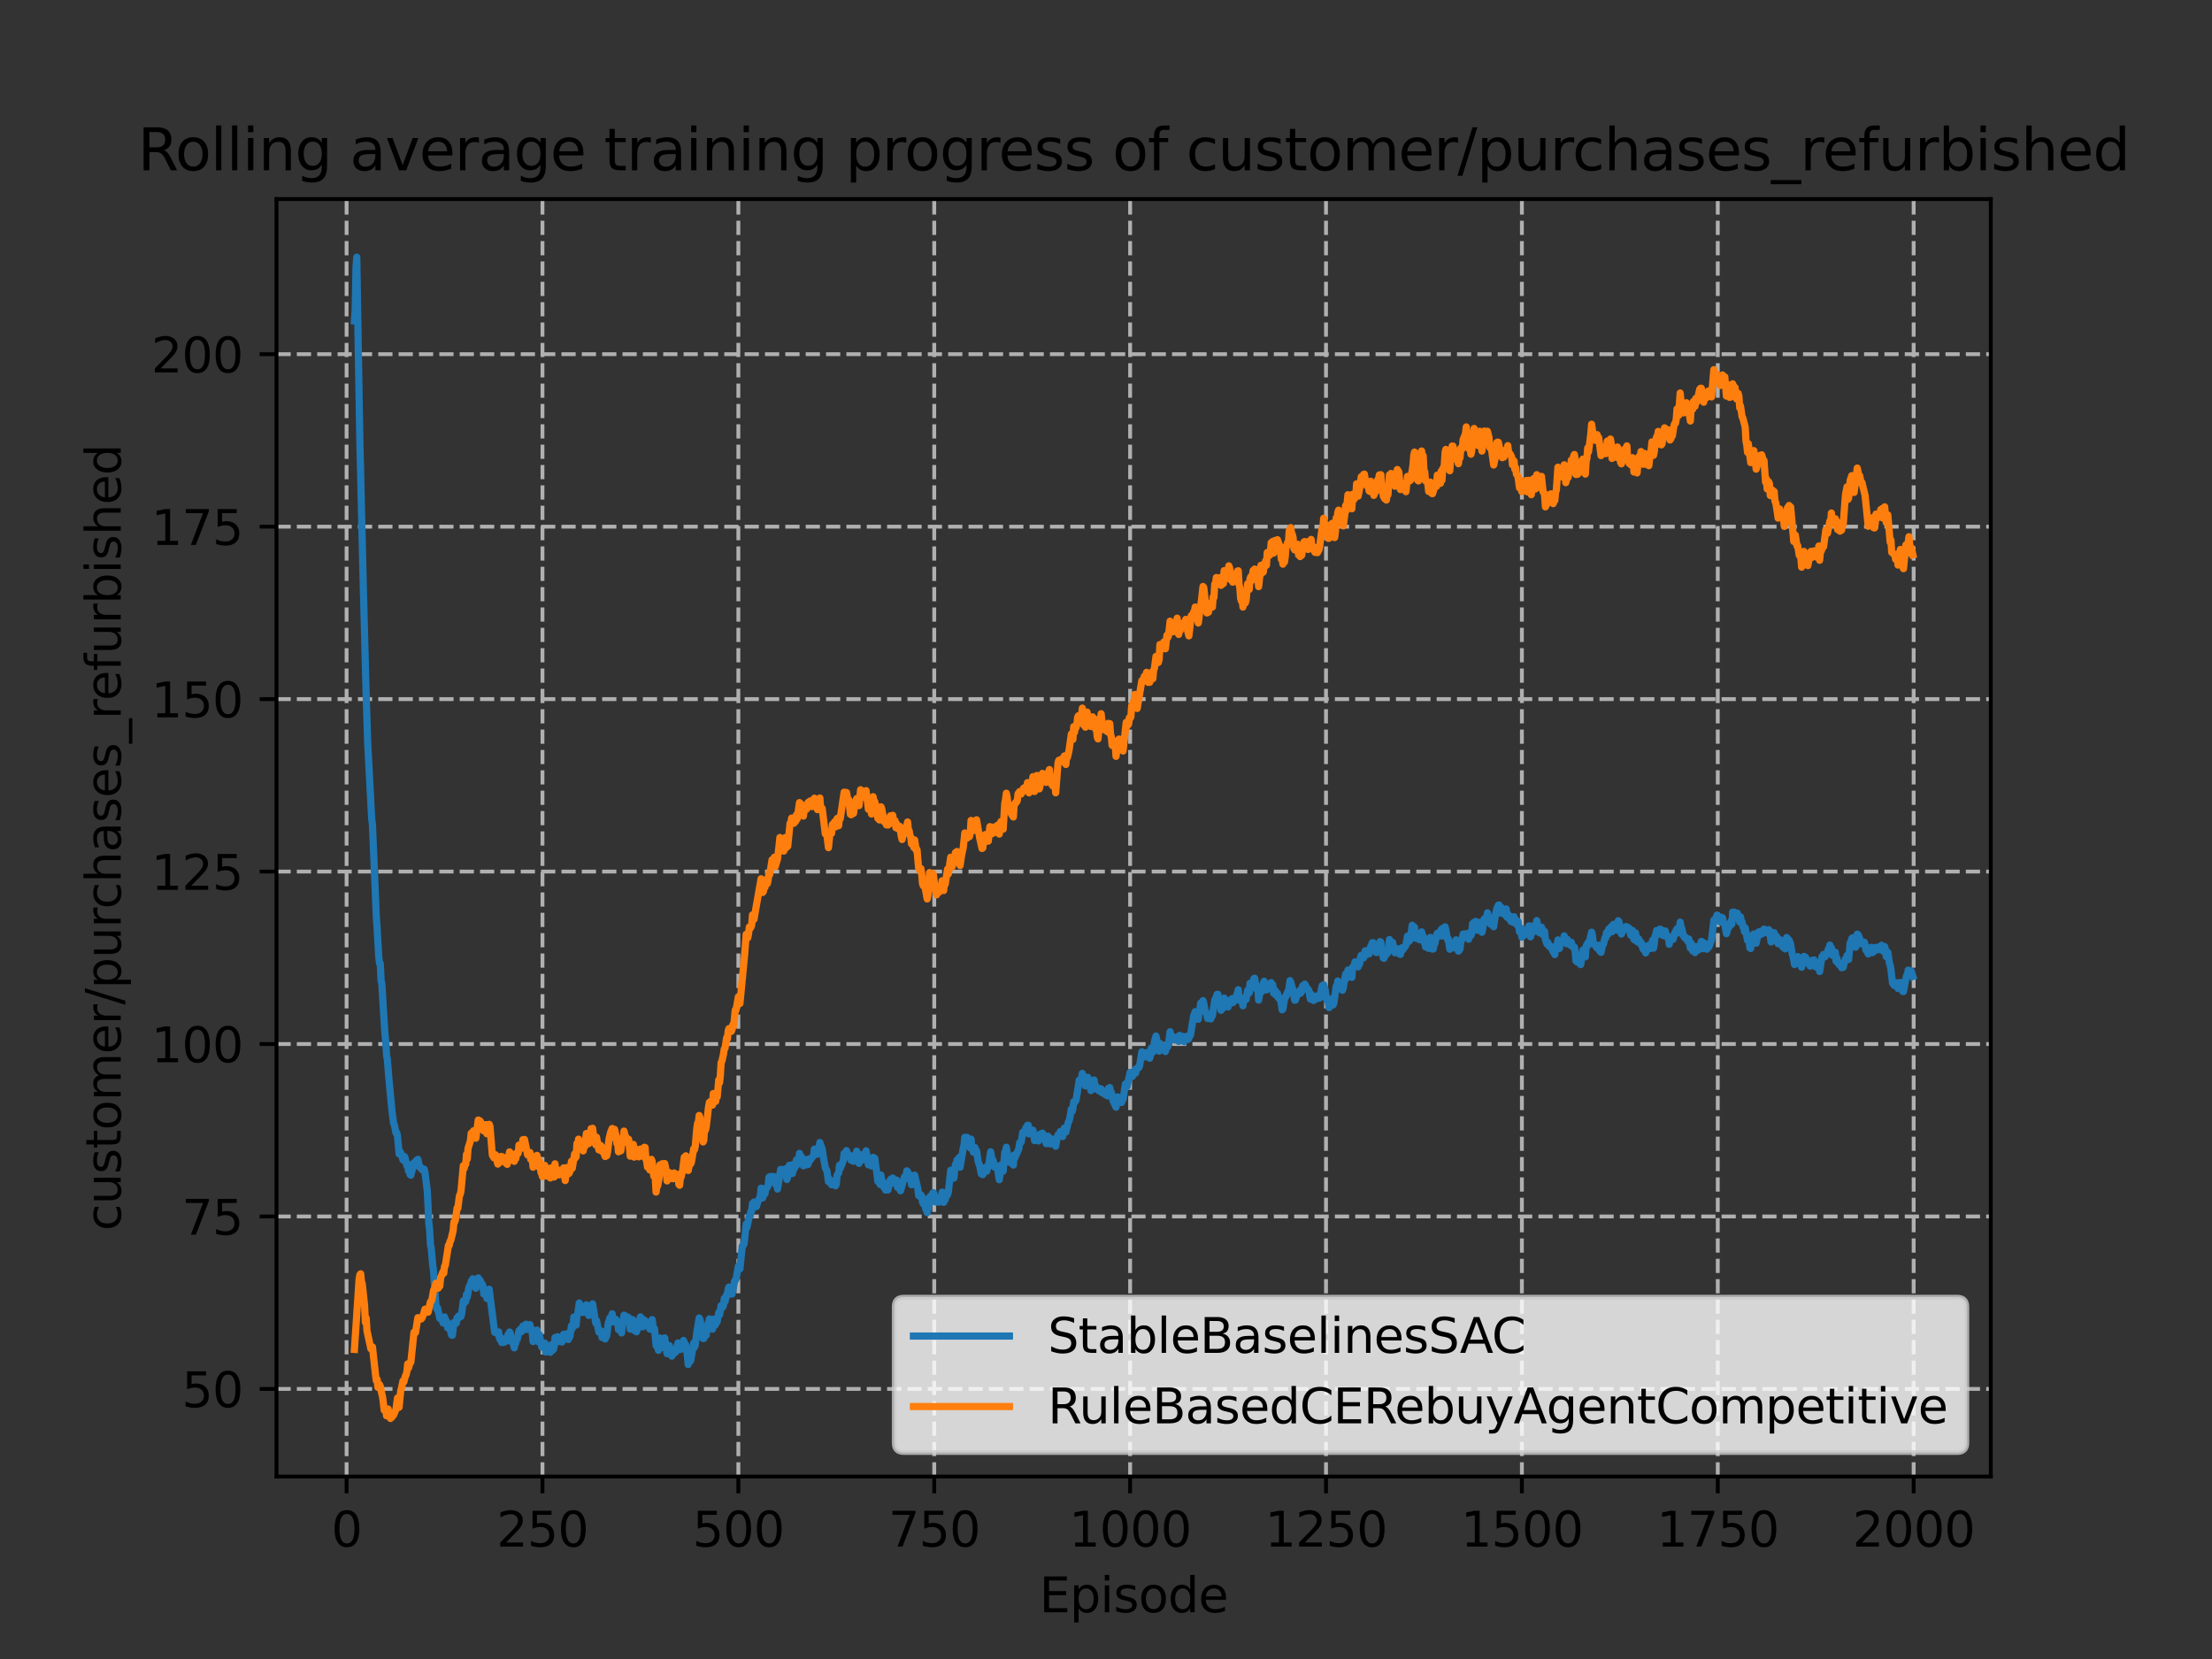 <?xml version="1.0" encoding="utf-8" standalone="no"?>
<!DOCTYPE svg PUBLIC "-//W3C//DTD SVG 1.1//EN"
  "http://www.w3.org/Graphics/SVG/1.1/DTD/svg11.dtd">
<svg xmlns:xlink="http://www.w3.org/1999/xlink" width="460.8pt" height="345.6pt" viewBox="0 0 460.8 345.6" xmlns="http://www.w3.org/2000/svg" version="1.1">
 <rect x="0" y="0" width="460.8" height="345.6" fill="#333333" stroke="none"/>
 <defs>
  <style type="text/css">*{stroke-linejoin: round; stroke-linecap: butt}</style>
 </defs>
 <g id="figure_1">
  <g id="patch_1">
   <path d="M 0 345.6 
L 460.8 345.6 
L 460.8 0 
L 0 0 
L 0 345.6 
z
" style="fill: none"/>
  </g>
  <g id="axes_1">
   <g id="patch_2">
    <path d="M 57.6 307.584 
L 414.72 307.584 
L 414.72 41.472 
L 57.6 41.472 
L 57.6 307.584 
z
" style="fill: none"/>
   </g>
   <g id="matplotlib.axis_1">
    <g id="xtick_1">
     <g id="line2d_1">
      <path d="M 72.2 307.584 
L 72.2 41.472 
" clip-path="url(#p4cfb399cb0)" style="fill: none; stroke-dasharray: 2.96,1.28; stroke-dashoffset: 0; stroke: #b0b0b0; stroke-width: 0.8"/>
     </g>
     <g id="line2d_2">
      <defs>
       <path id="m71b2f4f987" d="M 0 0 
L 0 3.5 
" style="stroke: #000000; stroke-width: 0.8"/>
      </defs>
      <g>
       <use xlink:href="#m71b2f4f987" x="72.2" y="307.584" style="stroke: #000000; stroke-width: 0.8"/>
      </g>
     </g>
     <g id="text_1">
      <!-- 0 -->
      <g transform="translate(69.019 322.182)scale(0.1 -0.1)">
       <defs>
        <path id="DejaVuSans-30" d="M 2034 4250 
Q 1547 4250 1301 3770 
Q 1056 3291 1056 2328 
Q 1056 1369 1301 889 
Q 1547 409 2034 409 
Q 2525 409 2770 889 
Q 3016 1369 3016 2328 
Q 3016 3291 2770 3770 
Q 2525 4250 2034 4250 
z
M 2034 4750 
Q 2819 4750 3233 4129 
Q 3647 3509 3647 2328 
Q 3647 1150 3233 529 
Q 2819 -91 2034 -91 
Q 1250 -91 836 529 
Q 422 1150 422 2328 
Q 422 3509 836 4129 
Q 1250 4750 2034 4750 
z
" transform="scale(0.016)"/>
       </defs>
       <use xlink:href="#DejaVuSans-30"/>
      </g>
     </g>
    </g>
    <g id="xtick_2">
     <g id="line2d_3">
      <path d="M 113.007 307.584 
L 113.007 41.472 
" clip-path="url(#p4cfb399cb0)" style="fill: none; stroke-dasharray: 2.96,1.28; stroke-dashoffset: 0; stroke: #b0b0b0; stroke-width: 0.8"/>
     </g>
     <g id="line2d_4">
      <g>
       <use xlink:href="#m71b2f4f987" x="113.007" y="307.584" style="stroke: #000000; stroke-width: 0.8"/>
      </g>
     </g>
     <g id="text_2">
      <!-- 250 -->
      <g transform="translate(103.463 322.182)scale(0.1 -0.1)">
       <defs>
        <path id="DejaVuSans-32" d="M 1228 531 
L 3431 531 
L 3431 0 
L 469 0 
L 469 531 
Q 828 903 1448 1529 
Q 2069 2156 2228 2338 
Q 2531 2678 2651 2914 
Q 2772 3150 2772 3378 
Q 2772 3750 2511 3984 
Q 2250 4219 1831 4219 
Q 1534 4219 1204 4116 
Q 875 4013 500 3803 
L 500 4441 
Q 881 4594 1212 4672 
Q 1544 4750 1819 4750 
Q 2544 4750 2975 4387 
Q 3406 4025 3406 3419 
Q 3406 3131 3298 2873 
Q 3191 2616 2906 2266 
Q 2828 2175 2409 1742 
Q 1991 1309 1228 531 
z
" transform="scale(0.016)"/>
        <path id="DejaVuSans-35" d="M 691 4666 
L 3169 4666 
L 3169 4134 
L 1269 4134 
L 1269 2991 
Q 1406 3038 1543 3061 
Q 1681 3084 1819 3084 
Q 2600 3084 3056 2656 
Q 3513 2228 3513 1497 
Q 3513 744 3044 326 
Q 2575 -91 1722 -91 
Q 1428 -91 1123 -41 
Q 819 9 494 109 
L 494 744 
Q 775 591 1075 516 
Q 1375 441 1709 441 
Q 2250 441 2565 725 
Q 2881 1009 2881 1497 
Q 2881 1984 2565 2268 
Q 2250 2553 1709 2553 
Q 1456 2553 1204 2497 
Q 953 2441 691 2322 
L 691 4666 
z
" transform="scale(0.016)"/>
       </defs>
       <use xlink:href="#DejaVuSans-32"/>
       <use xlink:href="#DejaVuSans-35" x="63.623"/>
       <use xlink:href="#DejaVuSans-30" x="127.246"/>
      </g>
     </g>
    </g>
    <g id="xtick_3">
     <g id="line2d_5">
      <path d="M 153.813 307.584 
L 153.813 41.472 
" clip-path="url(#p4cfb399cb0)" style="fill: none; stroke-dasharray: 2.96,1.28; stroke-dashoffset: 0; stroke: #b0b0b0; stroke-width: 0.8"/>
     </g>
     <g id="line2d_6">
      <g>
       <use xlink:href="#m71b2f4f987" x="153.813" y="307.584" style="stroke: #000000; stroke-width: 0.8"/>
      </g>
     </g>
     <g id="text_3">
      <!-- 500 -->
      <g transform="translate(144.269 322.182)scale(0.1 -0.1)">
       <use xlink:href="#DejaVuSans-35"/>
       <use xlink:href="#DejaVuSans-30" x="63.623"/>
       <use xlink:href="#DejaVuSans-30" x="127.246"/>
      </g>
     </g>
    </g>
    <g id="xtick_4">
     <g id="line2d_7">
      <path d="M 194.619 307.584 
L 194.619 41.472 
" clip-path="url(#p4cfb399cb0)" style="fill: none; stroke-dasharray: 2.96,1.28; stroke-dashoffset: 0; stroke: #b0b0b0; stroke-width: 0.8"/>
     </g>
     <g id="line2d_8">
      <g>
       <use xlink:href="#m71b2f4f987" x="194.619" y="307.584" style="stroke: #000000; stroke-width: 0.8"/>
      </g>
     </g>
     <g id="text_4">
      <!-- 750 -->
      <g transform="translate(185.075 322.182)scale(0.1 -0.1)">
       <defs>
        <path id="DejaVuSans-37" d="M 525 4666 
L 3525 4666 
L 3525 4397 
L 1831 0 
L 1172 0 
L 2766 4134 
L 525 4134 
L 525 4666 
z
" transform="scale(0.016)"/>
       </defs>
       <use xlink:href="#DejaVuSans-37"/>
       <use xlink:href="#DejaVuSans-35" x="63.623"/>
       <use xlink:href="#DejaVuSans-30" x="127.246"/>
      </g>
     </g>
    </g>
    <g id="xtick_5">
     <g id="line2d_9">
      <path d="M 235.425 307.584 
L 235.425 41.472 
" clip-path="url(#p4cfb399cb0)" style="fill: none; stroke-dasharray: 2.96,1.28; stroke-dashoffset: 0; stroke: #b0b0b0; stroke-width: 0.8"/>
     </g>
     <g id="line2d_10">
      <g>
       <use xlink:href="#m71b2f4f987" x="235.425" y="307.584" style="stroke: #000000; stroke-width: 0.8"/>
      </g>
     </g>
     <g id="text_5">
      <!-- 1000 -->
      <g transform="translate(222.7 322.182)scale(0.1 -0.1)">
       <defs>
        <path id="DejaVuSans-31" d="M 794 531 
L 1825 531 
L 1825 4091 
L 703 3866 
L 703 4441 
L 1819 4666 
L 2450 4666 
L 2450 531 
L 3481 531 
L 3481 0 
L 794 0 
L 794 531 
z
" transform="scale(0.016)"/>
       </defs>
       <use xlink:href="#DejaVuSans-31"/>
       <use xlink:href="#DejaVuSans-30" x="63.623"/>
       <use xlink:href="#DejaVuSans-30" x="127.246"/>
       <use xlink:href="#DejaVuSans-30" x="190.869"/>
      </g>
     </g>
    </g>
    <g id="xtick_6">
     <g id="line2d_11">
      <path d="M 276.232 307.584 
L 276.232 41.472 
" clip-path="url(#p4cfb399cb0)" style="fill: none; stroke-dasharray: 2.96,1.28; stroke-dashoffset: 0; stroke: #b0b0b0; stroke-width: 0.8"/>
     </g>
     <g id="line2d_12">
      <g>
       <use xlink:href="#m71b2f4f987" x="276.232" y="307.584" style="stroke: #000000; stroke-width: 0.8"/>
      </g>
     </g>
     <g id="text_6">
      <!-- 1250 -->
      <g transform="translate(263.507 322.182)scale(0.1 -0.1)">
       <use xlink:href="#DejaVuSans-31"/>
       <use xlink:href="#DejaVuSans-32" x="63.623"/>
       <use xlink:href="#DejaVuSans-35" x="127.246"/>
       <use xlink:href="#DejaVuSans-30" x="190.869"/>
      </g>
     </g>
    </g>
    <g id="xtick_7">
     <g id="line2d_13">
      <path d="M 317.038 307.584 
L 317.038 41.472 
" clip-path="url(#p4cfb399cb0)" style="fill: none; stroke-dasharray: 2.96,1.28; stroke-dashoffset: 0; stroke: #b0b0b0; stroke-width: 0.8"/>
     </g>
     <g id="line2d_14">
      <g>
       <use xlink:href="#m71b2f4f987" x="317.038" y="307.584" style="stroke: #000000; stroke-width: 0.8"/>
      </g>
     </g>
     <g id="text_7">
      <!-- 1500 -->
      <g transform="translate(304.313 322.182)scale(0.1 -0.1)">
       <use xlink:href="#DejaVuSans-31"/>
       <use xlink:href="#DejaVuSans-35" x="63.623"/>
       <use xlink:href="#DejaVuSans-30" x="127.246"/>
       <use xlink:href="#DejaVuSans-30" x="190.869"/>
      </g>
     </g>
    </g>
    <g id="xtick_8">
     <g id="line2d_15">
      <path d="M 357.844 307.584 
L 357.844 41.472 
" clip-path="url(#p4cfb399cb0)" style="fill: none; stroke-dasharray: 2.96,1.28; stroke-dashoffset: 0; stroke: #b0b0b0; stroke-width: 0.8"/>
     </g>
     <g id="line2d_16">
      <g>
       <use xlink:href="#m71b2f4f987" x="357.844" y="307.584" style="stroke: #000000; stroke-width: 0.8"/>
      </g>
     </g>
     <g id="text_8">
      <!-- 1750 -->
      <g transform="translate(345.119 322.182)scale(0.1 -0.1)">
       <use xlink:href="#DejaVuSans-31"/>
       <use xlink:href="#DejaVuSans-37" x="63.623"/>
       <use xlink:href="#DejaVuSans-35" x="127.246"/>
       <use xlink:href="#DejaVuSans-30" x="190.869"/>
      </g>
     </g>
    </g>
    <g id="xtick_9">
     <g id="line2d_17">
      <path d="M 398.65 307.584 
L 398.65 41.472 
" clip-path="url(#p4cfb399cb0)" style="fill: none; stroke-dasharray: 2.96,1.28; stroke-dashoffset: 0; stroke: #b0b0b0; stroke-width: 0.8"/>
     </g>
     <g id="line2d_18">
      <g>
       <use xlink:href="#m71b2f4f987" x="398.65" y="307.584" style="stroke: #000000; stroke-width: 0.8"/>
      </g>
     </g>
     <g id="text_9">
      <!-- 2000 -->
      <g transform="translate(385.925 322.182)scale(0.1 -0.1)">
       <use xlink:href="#DejaVuSans-32"/>
       <use xlink:href="#DejaVuSans-30" x="63.623"/>
       <use xlink:href="#DejaVuSans-30" x="127.246"/>
       <use xlink:href="#DejaVuSans-30" x="190.869"/>
      </g>
     </g>
    </g>
    <g id="text_10">
     <!-- Episode -->
     <g transform="translate(216.523 335.861)scale(0.1 -0.1)">
      <defs>
       <path id="DejaVuSans-45" d="M 628 4666 
L 3578 4666 
L 3578 4134 
L 1259 4134 
L 1259 2753 
L 3481 2753 
L 3481 2222 
L 1259 2222 
L 1259 531 
L 3634 531 
L 3634 0 
L 628 0 
L 628 4666 
z
" transform="scale(0.016)"/>
       <path id="DejaVuSans-70" d="M 1159 525 
L 1159 -1331 
L 581 -1331 
L 581 3500 
L 1159 3500 
L 1159 2969 
Q 1341 3281 1617 3432 
Q 1894 3584 2278 3584 
Q 2916 3584 3314 3078 
Q 3713 2572 3713 1747 
Q 3713 922 3314 415 
Q 2916 -91 2278 -91 
Q 1894 -91 1617 61 
Q 1341 213 1159 525 
z
M 3116 1747 
Q 3116 2381 2855 2742 
Q 2594 3103 2138 3103 
Q 1681 3103 1420 2742 
Q 1159 2381 1159 1747 
Q 1159 1113 1420 752 
Q 1681 391 2138 391 
Q 2594 391 2855 752 
Q 3116 1113 3116 1747 
z
" transform="scale(0.016)"/>
       <path id="DejaVuSans-69" d="M 603 3500 
L 1178 3500 
L 1178 0 
L 603 0 
L 603 3500 
z
M 603 4863 
L 1178 4863 
L 1178 4134 
L 603 4134 
L 603 4863 
z
" transform="scale(0.016)"/>
       <path id="DejaVuSans-73" d="M 2834 3397 
L 2834 2853 
Q 2591 2978 2328 3040 
Q 2066 3103 1784 3103 
Q 1356 3103 1142 2972 
Q 928 2841 928 2578 
Q 928 2378 1081 2264 
Q 1234 2150 1697 2047 
L 1894 2003 
Q 2506 1872 2764 1633 
Q 3022 1394 3022 966 
Q 3022 478 2636 193 
Q 2250 -91 1575 -91 
Q 1294 -91 989 -36 
Q 684 19 347 128 
L 347 722 
Q 666 556 975 473 
Q 1284 391 1588 391 
Q 1994 391 2212 530 
Q 2431 669 2431 922 
Q 2431 1156 2273 1281 
Q 2116 1406 1581 1522 
L 1381 1569 
Q 847 1681 609 1914 
Q 372 2147 372 2553 
Q 372 3047 722 3315 
Q 1072 3584 1716 3584 
Q 2034 3584 2315 3537 
Q 2597 3491 2834 3397 
z
" transform="scale(0.016)"/>
       <path id="DejaVuSans-6f" d="M 1959 3097 
Q 1497 3097 1228 2736 
Q 959 2375 959 1747 
Q 959 1119 1226 758 
Q 1494 397 1959 397 
Q 2419 397 2687 759 
Q 2956 1122 2956 1747 
Q 2956 2369 2687 2733 
Q 2419 3097 1959 3097 
z
M 1959 3584 
Q 2709 3584 3137 3096 
Q 3566 2609 3566 1747 
Q 3566 888 3137 398 
Q 2709 -91 1959 -91 
Q 1206 -91 779 398 
Q 353 888 353 1747 
Q 353 2609 779 3096 
Q 1206 3584 1959 3584 
z
" transform="scale(0.016)"/>
       <path id="DejaVuSans-64" d="M 2906 2969 
L 2906 4863 
L 3481 4863 
L 3481 0 
L 2906 0 
L 2906 525 
Q 2725 213 2448 61 
Q 2172 -91 1784 -91 
Q 1150 -91 751 415 
Q 353 922 353 1747 
Q 353 2572 751 3078 
Q 1150 3584 1784 3584 
Q 2172 3584 2448 3432 
Q 2725 3281 2906 2969 
z
M 947 1747 
Q 947 1113 1208 752 
Q 1469 391 1925 391 
Q 2381 391 2643 752 
Q 2906 1113 2906 1747 
Q 2906 2381 2643 2742 
Q 2381 3103 1925 3103 
Q 1469 3103 1208 2742 
Q 947 2381 947 1747 
z
" transform="scale(0.016)"/>
       <path id="DejaVuSans-65" d="M 3597 1894 
L 3597 1613 
L 953 1613 
Q 991 1019 1311 708 
Q 1631 397 2203 397 
Q 2534 397 2845 478 
Q 3156 559 3463 722 
L 3463 178 
Q 3153 47 2828 -22 
Q 2503 -91 2169 -91 
Q 1331 -91 842 396 
Q 353 884 353 1716 
Q 353 2575 817 3079 
Q 1281 3584 2069 3584 
Q 2775 3584 3186 3129 
Q 3597 2675 3597 1894 
z
M 3022 2063 
Q 3016 2534 2758 2815 
Q 2500 3097 2075 3097 
Q 1594 3097 1305 2825 
Q 1016 2553 972 2059 
L 3022 2063 
z
" transform="scale(0.016)"/>
      </defs>
      <use xlink:href="#DejaVuSans-45"/>
      <use xlink:href="#DejaVuSans-70" x="63.184"/>
      <use xlink:href="#DejaVuSans-69" x="126.66"/>
      <use xlink:href="#DejaVuSans-73" x="154.443"/>
      <use xlink:href="#DejaVuSans-6f" x="206.543"/>
      <use xlink:href="#DejaVuSans-64" x="267.725"/>
      <use xlink:href="#DejaVuSans-65" x="331.201"/>
     </g>
    </g>
   </g>
   <g id="matplotlib.axis_2">
    <g id="ytick_1">
     <g id="line2d_19">
      <path d="M 57.6 289.337 
L 414.72 289.337 
" clip-path="url(#p4cfb399cb0)" style="fill: none; stroke-dasharray: 2.96,1.28; stroke-dashoffset: 0; stroke: #b0b0b0; stroke-width: 0.8"/>
     </g>
     <g id="line2d_20">
      <defs>
       <path id="m6361d3aed2" d="M 0 0 
L -3.5 0 
" style="stroke: #000000; stroke-width: 0.8"/>
      </defs>
      <g>
       <use xlink:href="#m6361d3aed2" x="57.6" y="289.337" style="stroke: #000000; stroke-width: 0.8"/>
      </g>
     </g>
     <g id="text_11">
      <!-- 50 -->
      <g transform="translate(37.875 293.136)scale(0.1 -0.1)">
       <use xlink:href="#DejaVuSans-35"/>
       <use xlink:href="#DejaVuSans-30" x="63.623"/>
      </g>
     </g>
    </g>
    <g id="ytick_2">
     <g id="line2d_21">
      <path d="M 57.6 253.412 
L 414.72 253.412 
" clip-path="url(#p4cfb399cb0)" style="fill: none; stroke-dasharray: 2.96,1.28; stroke-dashoffset: 0; stroke: #b0b0b0; stroke-width: 0.8"/>
     </g>
     <g id="line2d_22">
      <g>
       <use xlink:href="#m6361d3aed2" x="57.6" y="253.412" style="stroke: #000000; stroke-width: 0.8"/>
      </g>
     </g>
     <g id="text_12">
      <!-- 75 -->
      <g transform="translate(37.875 257.211)scale(0.1 -0.1)">
       <use xlink:href="#DejaVuSans-37"/>
       <use xlink:href="#DejaVuSans-35" x="63.623"/>
      </g>
     </g>
    </g>
    <g id="ytick_3">
     <g id="line2d_23">
      <path d="M 57.6 217.487 
L 414.72 217.487 
" clip-path="url(#p4cfb399cb0)" style="fill: none; stroke-dasharray: 2.96,1.28; stroke-dashoffset: 0; stroke: #b0b0b0; stroke-width: 0.8"/>
     </g>
     <g id="line2d_24">
      <g>
       <use xlink:href="#m6361d3aed2" x="57.6" y="217.487" style="stroke: #000000; stroke-width: 0.8"/>
      </g>
     </g>
     <g id="text_13">
      <!-- 100 -->
      <g transform="translate(31.512 221.286)scale(0.1 -0.1)">
       <use xlink:href="#DejaVuSans-31"/>
       <use xlink:href="#DejaVuSans-30" x="63.623"/>
       <use xlink:href="#DejaVuSans-30" x="127.246"/>
      </g>
     </g>
    </g>
    <g id="ytick_4">
     <g id="line2d_25">
      <path d="M 57.6 181.563 
L 414.72 181.563 
" clip-path="url(#p4cfb399cb0)" style="fill: none; stroke-dasharray: 2.96,1.28; stroke-dashoffset: 0; stroke: #b0b0b0; stroke-width: 0.8"/>
     </g>
     <g id="line2d_26">
      <g>
       <use xlink:href="#m6361d3aed2" x="57.6" y="181.563" style="stroke: #000000; stroke-width: 0.8"/>
      </g>
     </g>
     <g id="text_14">
      <!-- 125 -->
      <g transform="translate(31.512 185.362)scale(0.1 -0.1)">
       <use xlink:href="#DejaVuSans-31"/>
       <use xlink:href="#DejaVuSans-32" x="63.623"/>
       <use xlink:href="#DejaVuSans-35" x="127.246"/>
      </g>
     </g>
    </g>
    <g id="ytick_5">
     <g id="line2d_27">
      <path d="M 57.6 145.638 
L 414.72 145.638 
" clip-path="url(#p4cfb399cb0)" style="fill: none; stroke-dasharray: 2.96,1.28; stroke-dashoffset: 0; stroke: #b0b0b0; stroke-width: 0.8"/>
     </g>
     <g id="line2d_28">
      <g>
       <use xlink:href="#m6361d3aed2" x="57.6" y="145.638" style="stroke: #000000; stroke-width: 0.8"/>
      </g>
     </g>
     <g id="text_15">
      <!-- 150 -->
      <g transform="translate(31.512 149.437)scale(0.1 -0.1)">
       <use xlink:href="#DejaVuSans-31"/>
       <use xlink:href="#DejaVuSans-35" x="63.623"/>
       <use xlink:href="#DejaVuSans-30" x="127.246"/>
      </g>
     </g>
    </g>
    <g id="ytick_6">
     <g id="line2d_29">
      <path d="M 57.6 109.713 
L 414.72 109.713 
" clip-path="url(#p4cfb399cb0)" style="fill: none; stroke-dasharray: 2.96,1.28; stroke-dashoffset: 0; stroke: #b0b0b0; stroke-width: 0.8"/>
     </g>
     <g id="line2d_30">
      <g>
       <use xlink:href="#m6361d3aed2" x="57.6" y="109.713" style="stroke: #000000; stroke-width: 0.8"/>
      </g>
     </g>
     <g id="text_16">
      <!-- 175 -->
      <g transform="translate(31.512 113.512)scale(0.1 -0.1)">
       <use xlink:href="#DejaVuSans-31"/>
       <use xlink:href="#DejaVuSans-37" x="63.623"/>
       <use xlink:href="#DejaVuSans-35" x="127.246"/>
      </g>
     </g>
    </g>
    <g id="ytick_7">
     <g id="line2d_31">
      <path d="M 57.6 73.788 
L 414.72 73.788 
" clip-path="url(#p4cfb399cb0)" style="fill: none; stroke-dasharray: 2.96,1.28; stroke-dashoffset: 0; stroke: #b0b0b0; stroke-width: 0.8"/>
     </g>
     <g id="line2d_32">
      <g>
       <use xlink:href="#m6361d3aed2" x="57.6" y="73.788" style="stroke: #000000; stroke-width: 0.8"/>
      </g>
     </g>
     <g id="text_17">
      <!-- 200 -->
      <g transform="translate(31.512 77.588)scale(0.1 -0.1)">
       <use xlink:href="#DejaVuSans-32"/>
       <use xlink:href="#DejaVuSans-30" x="63.623"/>
       <use xlink:href="#DejaVuSans-30" x="127.246"/>
      </g>
     </g>
    </g>
    <g id="text_18">
     <!-- customer/purchases_refurbished -->
     <g transform="translate(25.155 256.402)rotate(-90)scale(0.1 -0.1)">
      <defs>
       <path id="DejaVuSans-63" d="M 3122 3366 
L 3122 2828 
Q 2878 2963 2633 3030 
Q 2388 3097 2138 3097 
Q 1578 3097 1268 2742 
Q 959 2388 959 1747 
Q 959 1106 1268 751 
Q 1578 397 2138 397 
Q 2388 397 2633 464 
Q 2878 531 3122 666 
L 3122 134 
Q 2881 22 2623 -34 
Q 2366 -91 2075 -91 
Q 1284 -91 818 406 
Q 353 903 353 1747 
Q 353 2603 823 3093 
Q 1294 3584 2113 3584 
Q 2378 3584 2631 3529 
Q 2884 3475 3122 3366 
z
" transform="scale(0.016)"/>
       <path id="DejaVuSans-75" d="M 544 1381 
L 544 3500 
L 1119 3500 
L 1119 1403 
Q 1119 906 1312 657 
Q 1506 409 1894 409 
Q 2359 409 2629 706 
Q 2900 1003 2900 1516 
L 2900 3500 
L 3475 3500 
L 3475 0 
L 2900 0 
L 2900 538 
Q 2691 219 2414 64 
Q 2138 -91 1772 -91 
Q 1169 -91 856 284 
Q 544 659 544 1381 
z
M 1991 3584 
L 1991 3584 
z
" transform="scale(0.016)"/>
       <path id="DejaVuSans-74" d="M 1172 4494 
L 1172 3500 
L 2356 3500 
L 2356 3053 
L 1172 3053 
L 1172 1153 
Q 1172 725 1289 603 
Q 1406 481 1766 481 
L 2356 481 
L 2356 0 
L 1766 0 
Q 1100 0 847 248 
Q 594 497 594 1153 
L 594 3053 
L 172 3053 
L 172 3500 
L 594 3500 
L 594 4494 
L 1172 4494 
z
" transform="scale(0.016)"/>
       <path id="DejaVuSans-6d" d="M 3328 2828 
Q 3544 3216 3844 3400 
Q 4144 3584 4550 3584 
Q 5097 3584 5394 3201 
Q 5691 2819 5691 2113 
L 5691 0 
L 5113 0 
L 5113 2094 
Q 5113 2597 4934 2840 
Q 4756 3084 4391 3084 
Q 3944 3084 3684 2787 
Q 3425 2491 3425 1978 
L 3425 0 
L 2847 0 
L 2847 2094 
Q 2847 2600 2669 2842 
Q 2491 3084 2119 3084 
Q 1678 3084 1418 2786 
Q 1159 2488 1159 1978 
L 1159 0 
L 581 0 
L 581 3500 
L 1159 3500 
L 1159 2956 
Q 1356 3278 1631 3431 
Q 1906 3584 2284 3584 
Q 2666 3584 2933 3390 
Q 3200 3197 3328 2828 
z
" transform="scale(0.016)"/>
       <path id="DejaVuSans-72" d="M 2631 2963 
Q 2534 3019 2420 3045 
Q 2306 3072 2169 3072 
Q 1681 3072 1420 2755 
Q 1159 2438 1159 1844 
L 1159 0 
L 581 0 
L 581 3500 
L 1159 3500 
L 1159 2956 
Q 1341 3275 1631 3429 
Q 1922 3584 2338 3584 
Q 2397 3584 2469 3576 
Q 2541 3569 2628 3553 
L 2631 2963 
z
" transform="scale(0.016)"/>
       <path id="DejaVuSans-2f" d="M 1625 4666 
L 2156 4666 
L 531 -594 
L 0 -594 
L 1625 4666 
z
" transform="scale(0.016)"/>
       <path id="DejaVuSans-68" d="M 3513 2113 
L 3513 0 
L 2938 0 
L 2938 2094 
Q 2938 2591 2744 2837 
Q 2550 3084 2163 3084 
Q 1697 3084 1428 2787 
Q 1159 2491 1159 1978 
L 1159 0 
L 581 0 
L 581 4863 
L 1159 4863 
L 1159 2956 
Q 1366 3272 1645 3428 
Q 1925 3584 2291 3584 
Q 2894 3584 3203 3211 
Q 3513 2838 3513 2113 
z
" transform="scale(0.016)"/>
       <path id="DejaVuSans-61" d="M 2194 1759 
Q 1497 1759 1228 1600 
Q 959 1441 959 1056 
Q 959 750 1161 570 
Q 1363 391 1709 391 
Q 2188 391 2477 730 
Q 2766 1069 2766 1631 
L 2766 1759 
L 2194 1759 
z
M 3341 1997 
L 3341 0 
L 2766 0 
L 2766 531 
Q 2569 213 2275 61 
Q 1981 -91 1556 -91 
Q 1019 -91 701 211 
Q 384 513 384 1019 
Q 384 1609 779 1909 
Q 1175 2209 1959 2209 
L 2766 2209 
L 2766 2266 
Q 2766 2663 2505 2880 
Q 2244 3097 1772 3097 
Q 1472 3097 1187 3025 
Q 903 2953 641 2809 
L 641 3341 
Q 956 3463 1253 3523 
Q 1550 3584 1831 3584 
Q 2591 3584 2966 3190 
Q 3341 2797 3341 1997 
z
" transform="scale(0.016)"/>
       <path id="DejaVuSans-5f" d="M 3263 -1063 
L 3263 -1509 
L -63 -1509 
L -63 -1063 
L 3263 -1063 
z
" transform="scale(0.016)"/>
       <path id="DejaVuSans-66" d="M 2375 4863 
L 2375 4384 
L 1825 4384 
Q 1516 4384 1395 4259 
Q 1275 4134 1275 3809 
L 1275 3500 
L 2222 3500 
L 2222 3053 
L 1275 3053 
L 1275 0 
L 697 0 
L 697 3053 
L 147 3053 
L 147 3500 
L 697 3500 
L 697 3744 
Q 697 4328 969 4595 
Q 1241 4863 1831 4863 
L 2375 4863 
z
" transform="scale(0.016)"/>
       <path id="DejaVuSans-62" d="M 3116 1747 
Q 3116 2381 2855 2742 
Q 2594 3103 2138 3103 
Q 1681 3103 1420 2742 
Q 1159 2381 1159 1747 
Q 1159 1113 1420 752 
Q 1681 391 2138 391 
Q 2594 391 2855 752 
Q 3116 1113 3116 1747 
z
M 1159 2969 
Q 1341 3281 1617 3432 
Q 1894 3584 2278 3584 
Q 2916 3584 3314 3078 
Q 3713 2572 3713 1747 
Q 3713 922 3314 415 
Q 2916 -91 2278 -91 
Q 1894 -91 1617 61 
Q 1341 213 1159 525 
L 1159 0 
L 581 0 
L 581 4863 
L 1159 4863 
L 1159 2969 
z
" transform="scale(0.016)"/>
      </defs>
      <use xlink:href="#DejaVuSans-63"/>
      <use xlink:href="#DejaVuSans-75" x="54.98"/>
      <use xlink:href="#DejaVuSans-73" x="118.359"/>
      <use xlink:href="#DejaVuSans-74" x="170.459"/>
      <use xlink:href="#DejaVuSans-6f" x="209.668"/>
      <use xlink:href="#DejaVuSans-6d" x="270.85"/>
      <use xlink:href="#DejaVuSans-65" x="368.262"/>
      <use xlink:href="#DejaVuSans-72" x="429.785"/>
      <use xlink:href="#DejaVuSans-2f" x="470.898"/>
      <use xlink:href="#DejaVuSans-70" x="504.59"/>
      <use xlink:href="#DejaVuSans-75" x="568.066"/>
      <use xlink:href="#DejaVuSans-72" x="631.445"/>
      <use xlink:href="#DejaVuSans-63" x="670.309"/>
      <use xlink:href="#DejaVuSans-68" x="725.289"/>
      <use xlink:href="#DejaVuSans-61" x="788.668"/>
      <use xlink:href="#DejaVuSans-73" x="849.947"/>
      <use xlink:href="#DejaVuSans-65" x="902.047"/>
      <use xlink:href="#DejaVuSans-73" x="963.57"/>
      <use xlink:href="#DejaVuSans-5f" x="1015.67"/>
      <use xlink:href="#DejaVuSans-72" x="1065.67"/>
      <use xlink:href="#DejaVuSans-65" x="1104.533"/>
      <use xlink:href="#DejaVuSans-66" x="1166.057"/>
      <use xlink:href="#DejaVuSans-75" x="1201.262"/>
      <use xlink:href="#DejaVuSans-72" x="1264.641"/>
      <use xlink:href="#DejaVuSans-62" x="1305.754"/>
      <use xlink:href="#DejaVuSans-69" x="1369.23"/>
      <use xlink:href="#DejaVuSans-73" x="1397.014"/>
      <use xlink:href="#DejaVuSans-68" x="1449.113"/>
      <use xlink:href="#DejaVuSans-65" x="1512.492"/>
      <use xlink:href="#DejaVuSans-64" x="1574.016"/>
     </g>
    </g>
   </g>
   <g id="line2d_33">
    <path d="M 73.833 66.865 
L 73.996 64.568 
L 74.159 55.771 
L 74.322 53.568 
L 74.649 73.609 
L 74.975 92.31 
L 75.628 119.903 
L 75.955 132.645 
L 76.281 144.919 
L 76.608 154.978 
L 77.424 170.502 
L 77.587 171.8 
L 78.403 191.179 
L 78.566 193.418 
L 78.893 199.251 
L 79.056 200.644 
L 79.219 200.733 
L 79.382 204.267 
L 79.546 204.898 
L 79.872 210.422 
L 80.199 215.504 
L 80.362 217.065 
L 80.525 219.836 
L 80.688 220.687 
L 81.015 224.724 
L 81.668 231.516 
L 81.994 234.024 
L 82.157 234.36 
L 82.484 236.011 
L 82.647 235.947 
L 82.81 236.734 
L 83.137 240.395 
L 83.3 239.813 
L 83.626 240.499 
L 83.953 241.621 
L 84.116 241.722 
L 84.279 240.939 
L 84.442 241.462 
L 84.769 242.892 
L 84.932 242.462 
L 85.095 243.946 
L 85.258 243.743 
L 85.422 244.685 
L 85.585 244.825 
L 86.238 242.23 
L 86.401 242.537 
L 86.564 242.352 
L 86.728 241.74 
L 86.891 241.853 
L 87.054 241.51 
L 87.38 243.124 
L 87.544 243.035 
L 87.87 243.635 
L 88.197 243.571 
L 88.36 243.554 
L 88.523 244.192 
L 89.013 248.134 
L 89.339 254.877 
L 89.502 256.201 
L 89.666 259.203 
L 89.829 260.014 
L 90.155 263.656 
L 90.318 264.808 
L 90.808 271.965 
L 90.971 272.676 
L 91.135 272.406 
L 91.624 274.654 
L 91.787 274.611 
L 92.114 274.853 
L 92.277 275.579 
L 92.44 275.223 
L 92.604 274.341 
L 92.767 275.081 
L 92.93 275.066 
L 93.257 276.617 
L 93.42 275.707 
L 93.746 276.859 
L 94.073 278.097 
L 94.236 278.168 
L 94.562 275.493 
L 94.726 275.664 
L 94.889 275.451 
L 95.052 275.65 
L 95.215 274.526 
L 95.378 274.739 
L 95.542 274.156 
L 95.705 274.369 
L 96.031 274.241 
L 96.195 273.558 
L 96.521 270.983 
L 96.684 271.453 
L 96.847 271.14 
L 97.011 271.14 
L 97.174 269.646 
L 97.337 270.229 
L 97.664 268.266 
L 97.827 267.796 
L 97.99 267.938 
L 98.153 266.886 
L 98.316 267.426 
L 98.48 266.402 
L 98.806 267.312 
L 98.969 267.355 
L 99.133 268.351 
L 99.296 267.398 
L 99.459 267.156 
L 99.622 266.217 
L 99.786 267.284 
L 99.949 266.629 
L 100.112 266.928 
L 100.275 267.554 
L 100.438 267.497 
L 100.602 267.81 
L 100.765 269.575 
L 101.091 268.906 
L 101.255 268.977 
L 101.418 270.485 
L 101.581 268.934 
L 101.744 269.575 
L 101.907 268.564 
L 102.234 271.225 
L 103.05 277.542 
L 103.376 277.684 
L 103.54 277.514 
L 103.703 277.869 
L 103.866 277.457 
L 104.029 278.709 
L 104.193 279.093 
L 104.356 278.638 
L 104.519 279.676 
L 104.682 279.32 
L 104.845 279.662 
L 105.009 279.463 
L 105.172 279.534 
L 105.498 279.093 
L 105.662 279.32 
L 105.825 278.012 
L 105.988 277.969 
L 106.151 277.485 
L 106.315 277.741 
L 106.478 278.993 
L 106.641 279.249 
L 106.804 279.804 
L 106.967 279.961 
L 107.131 280.786 
L 107.294 279.833 
L 107.457 279.776 
L 107.62 278.936 
L 107.784 278.908 
L 108.11 277.229 
L 108.273 277.343 
L 108.436 276.859 
L 108.6 277.442 
L 108.926 276.233 
L 109.089 277.03 
L 109.253 276.546 
L 109.416 276.518 
L 109.579 275.849 
L 109.742 276.133 
L 109.905 276.959 
L 110.232 276.717 
L 110.395 275.949 
L 110.558 276.845 
L 110.722 276.831 
L 110.885 277.713 
L 111.048 279.477 
L 111.211 277.585 
L 111.374 278.325 
L 111.538 277.414 
L 111.701 277.514 
L 111.864 277.072 
L 112.191 279.534 
L 112.354 278.012 
L 112.844 280.629 
L 113.17 279.989 
L 113.333 279.961 
L 113.496 279.79 
L 113.66 281.64 
L 113.823 280.601 
L 114.149 281.568 
L 114.313 281.512 
L 114.476 281.27 
L 114.639 281.711 
L 114.802 280.174 
L 114.965 281.383 
L 115.129 280.829 
L 115.292 281.142 
L 115.455 280.373 
L 115.618 278.638 
L 115.782 279.619 
L 116.108 278.467 
L 116.271 278.524 
L 116.434 279.477 
L 116.598 279.221 
L 116.761 279.406 
L 116.924 279.306 
L 117.087 279.562 
L 117.251 278.253 
L 117.414 277.955 
L 117.577 278.623 
L 118.067 277.841 
L 118.23 278.282 
L 118.393 279.05 
L 118.556 278.495 
L 118.72 278.453 
L 119.046 276.176 
L 119.209 276.759 
L 119.373 276.162 
L 119.536 274.369 
L 119.699 274.924 
L 119.862 275.963 
L 120.025 276.034 
L 120.189 274.113 
L 120.352 273.686 
L 120.678 271.438 
L 120.842 272.534 
L 121.005 272.648 
L 121.168 273.402 
L 121.331 272.818 
L 121.494 273.388 
L 121.658 272.562 
L 121.821 273.06 
L 121.984 272.932 
L 122.147 271.808 
L 122.311 273.217 
L 122.474 273.302 
L 122.637 274.028 
L 122.8 273.914 
L 123.127 272.89 
L 123.29 272.477 
L 123.453 271.609 
L 124.106 275.635 
L 124.269 275.138 
L 124.759 277.514 
L 124.922 277.442 
L 125.085 277.215 
L 125.249 277.471 
L 125.412 278.623 
L 125.738 278.453 
L 126.065 278.936 
L 126.228 277.257 
L 126.391 278.339 
L 126.718 275.55 
L 126.881 275.194 
L 127.044 274.54 
L 127.371 274.27 
L 127.534 273.686 
L 127.697 275.394 
L 127.86 274.696 
L 128.023 275.266 
L 128.187 274.796 
L 128.35 274.881 
L 128.513 275.351 
L 128.676 275.351 
L 128.84 276.987 
L 129.003 276.475 
L 129.166 276.475 
L 129.492 277.67 
L 129.656 275.82 
L 129.819 275.564 
L 129.982 273.971 
L 130.145 274.056 
L 130.309 274.825 
L 130.472 274.839 
L 130.635 274.298 
L 130.961 274.512 
L 131.125 275.351 
L 131.288 276.888 
L 131.451 275.906 
L 131.614 276.518 
L 131.778 274.896 
L 131.941 275.109 
L 132.104 277.129 
L 132.267 277.243 
L 132.431 276.446 
L 132.594 277.442 
L 132.92 276.446 
L 133.083 275.977 
L 133.41 274.327 
L 133.736 275.621 
L 133.9 276.418 
L 134.063 274.881 
L 134.226 275.095 
L 134.389 275.123 
L 134.552 275.92 
L 134.716 275.607 
L 134.879 276.247 
L 135.042 275.792 
L 135.205 275.835 
L 135.369 276.873 
L 135.695 275.337 
L 135.858 274.896 
L 136.185 277.272 
L 136.348 276.788 
L 136.674 280.302 
L 136.838 280.188 
L 137.164 281.298 
L 137.327 280.473 
L 137.49 278.737 
L 137.654 279.05 
L 137.817 280.274 
L 137.98 279.591 
L 138.143 280.715 
L 138.47 278.709 
L 138.96 281.995 
L 139.123 280.9 
L 139.286 281.526 
L 139.449 280.316 
L 139.612 281.739 
L 139.939 282.507 
L 140.102 281.839 
L 140.265 282.095 
L 140.429 281.142 
L 140.592 281.725 
L 140.755 281.654 
L 141.081 280.316 
L 141.245 279.747 
L 141.408 280.928 
L 141.571 281.156 
L 141.734 280.9 
L 141.898 281.056 
L 142.061 280.971 
L 142.387 279.235 
L 142.55 279.676 
L 142.714 280.587 
L 142.877 280.174 
L 143.203 282.564 
L 143.367 284.257 
L 143.53 283.446 
L 143.856 283.503 
L 144.346 280.9 
L 144.509 279.762 
L 144.672 280.644 
L 144.836 280.217 
L 145.162 277.499 
L 145.652 274.554 
L 145.815 274.867 
L 145.978 275.635 
L 146.305 277.869 
L 146.468 278.837 
L 146.631 278.822 
L 146.794 276.973 
L 147.121 278.168 
L 147.284 276.575 
L 147.61 275.451 
L 147.774 274.753 
L 147.937 275.422 
L 148.1 275.109 
L 148.263 275.749 
L 148.427 276.888 
L 148.59 274.81 
L 148.753 274.867 
L 148.916 276.105 
L 149.079 275.892 
L 149.243 275.052 
L 149.406 275.322 
L 149.732 273.388 
L 149.896 273.914 
L 150.222 271.979 
L 150.385 272.007 
L 150.548 272.335 
L 150.712 271.979 
L 150.875 270.471 
L 151.038 271.14 
L 151.365 269.717 
L 151.528 269.816 
L 151.691 268.493 
L 151.854 268.123 
L 152.018 269.446 
L 152.181 268.707 
L 152.344 269.575 
L 152.507 269.56 
L 152.834 268.01 
L 152.997 266.942 
L 153.323 266.516 
L 153.813 263.741 
L 153.976 264.253 
L 154.139 264.31 
L 154.629 259.573 
L 154.792 259.501 
L 154.956 259.26 
L 155.119 258.207 
L 155.445 254.977 
L 155.608 255.674 
L 156.098 253.241 
L 156.261 253.369 
L 156.425 252.345 
L 156.588 252.274 
L 156.751 250.709 
L 156.914 251.335 
L 157.077 250.396 
L 157.404 250.851 
L 157.567 251.363 
L 157.894 250.296 
L 158.383 249.201 
L 158.547 247.522 
L 158.873 249.556 
L 159.199 248.575 
L 159.363 248.688 
L 159.526 247.493 
L 159.689 247.536 
L 159.852 247.337 
L 160.016 246.953 
L 160.179 245.245 
L 160.342 245.132 
L 160.505 245.316 
L 160.832 245.046 
L 161.158 245.373 
L 161.321 245.117 
L 161.485 246.64 
L 161.648 246.27 
L 161.974 247.707 
L 162.627 243.595 
L 162.954 244.292 
L 163.117 243.993 
L 163.28 244.79 
L 163.443 244.42 
L 163.606 243.481 
L 163.933 245.715 
L 164.096 245.174 
L 164.423 242.756 
L 164.749 243.111 
L 164.912 242.67 
L 165.076 244.463 
L 165.239 243.581 
L 165.402 243.552 
L 165.565 242.442 
L 165.728 242.997 
L 165.892 241.646 
L 166.055 242.627 
L 166.381 241.546 
L 166.545 240.266 
L 166.708 241.432 
L 166.871 240.877 
L 167.034 241.39 
L 167.197 241.247 
L 167.361 242.869 
L 167.524 241.603 
L 167.85 242.599 
L 168.014 242.073 
L 168.177 242.642 
L 168.34 242.571 
L 168.503 241.432 
L 168.666 241.831 
L 169.156 241.105 
L 169.319 240.991 
L 169.483 240.721 
L 169.646 239.384 
L 169.972 239.611 
L 170.299 240.436 
L 170.788 238.003 
L 171.278 239.384 
L 171.605 241.475 
L 171.931 243.282 
L 172.257 243.922 
L 172.584 246.156 
L 172.747 245.601 
L 172.91 246.312 
L 173.237 246.81 
L 173.4 246.028 
L 173.563 246.782 
L 173.726 246.768 
L 173.89 246.455 
L 174.053 247.024 
L 174.216 246.64 
L 174.379 244.79 
L 174.706 244.363 
L 174.869 242.756 
L 175.032 243.41 
L 175.685 241.745 
L 175.848 240.266 
L 176.012 241.176 
L 176.175 240.821 
L 176.338 239.697 
L 176.501 240.806 
L 176.664 240.735 
L 176.828 240.792 
L 176.991 240.621 
L 177.317 241.731 
L 177.481 241.461 
L 177.644 240.835 
L 177.807 241.916 
L 177.97 241.432 
L 178.134 241.589 
L 178.297 241.432 
L 178.46 239.81 
L 178.623 241.489 
L 178.95 242.357 
L 179.276 240.835 
L 179.439 240.792 
L 179.603 240.522 
L 179.766 241.632 
L 179.929 241.489 
L 180.092 240.422 
L 180.255 240.835 
L 180.419 239.739 
L 180.908 242.656 
L 181.072 242.442 
L 181.398 242.627 
L 181.561 242.898 
L 181.724 242.827 
L 181.888 241.091 
L 182.051 241.945 
L 182.214 241.276 
L 182.704 244.719 
L 182.867 246.113 
L 183.03 245.886 
L 183.357 246.753 
L 183.52 244.79 
L 183.683 246.014 
L 183.846 246.014 
L 184.01 247.138 
L 184.173 247.408 
L 184.336 247.223 
L 184.499 247.92 
L 184.826 246.526 
L 184.989 247.877 
L 185.152 247.052 
L 185.315 246.839 
L 185.479 245.729 
L 185.642 245.615 
L 185.805 246.44 
L 185.968 245.402 
L 186.295 245.786 
L 186.458 246.497 
L 186.621 246.554 
L 186.784 245.843 
L 186.948 247.337 
L 187.111 247.024 
L 187.601 248.062 
L 187.927 246.953 
L 188.417 245.132 
L 188.58 245.089 
L 188.743 245.516 
L 188.906 243.908 
L 189.07 244.064 
L 189.233 244.776 
L 189.559 244.747 
L 189.722 245.43 
L 189.886 246.81 
L 190.049 246.512 
L 190.212 245.729 
L 190.375 245.672 
L 190.539 244.804 
L 191.192 247.55 
L 191.355 249.03 
L 191.518 249.186 
L 191.681 248.802 
L 191.844 248.916 
L 192.008 249.172 
L 192.171 250.41 
L 192.334 250.78 
L 192.497 249.755 
L 192.824 251.79 
L 192.987 251.591 
L 193.15 252.615 
L 193.477 251.107 
L 193.64 249.428 
L 193.803 249.215 
L 193.966 250.424 
L 194.13 249.955 
L 194.293 248.56 
L 194.456 248.461 
L 194.782 249.329 
L 194.946 250.41 
L 195.109 250.239 
L 195.272 249.812 
L 195.435 249.812 
L 195.599 250.438 
L 195.762 249.499 
L 196.088 249.528 
L 196.251 248.333 
L 196.415 249.03 
L 196.578 250.481 
L 196.741 249.186 
L 196.904 249.926 
L 197.231 248.39 
L 197.394 248.93 
L 197.557 248.29 
L 198.047 243.78 
L 198.373 245.245 
L 198.537 244.747 
L 198.7 245.43 
L 199.026 242.571 
L 199.19 242.955 
L 199.353 241.66 
L 199.516 242.528 
L 199.679 242.058 
L 199.842 241.091 
L 200.006 243.154 
L 200.659 239.199 
L 200.822 238.459 
L 200.985 236.936 
L 201.148 238.501 
L 201.475 236.936 
L 201.638 237.733 
L 201.801 237.804 
L 202.128 239.142 
L 202.291 237.306 
L 202.454 239.156 
L 202.78 240.024 
L 203.107 239.056 
L 203.27 240.28 
L 203.433 239.697 
L 203.76 241.93 
L 204.086 242.855 
L 204.413 244.534 
L 204.576 244.207 
L 204.739 244.69 
L 204.902 243.766 
L 205.066 243.965 
L 205.229 243.211 
L 205.392 243.993 
L 205.555 243.979 
L 206.045 242.144 
L 206.371 239.938 
L 206.698 241.802 
L 206.861 241.688 
L 207.024 242.201 
L 207.188 243.125 
L 207.514 242.812 
L 207.84 243.723 
L 208.167 245.758 
L 208.657 242.599 
L 208.983 243.979 
L 209.309 240.052 
L 209.473 239.882 
L 209.636 238.985 
L 210.126 242.044 
L 210.289 241.404 
L 210.452 241.546 
L 210.615 242.286 
L 210.942 242.258 
L 211.105 242.713 
L 211.268 240.593 
L 211.431 241.176 
L 212.248 239.298 
L 212.411 238.046 
L 212.737 237.918 
L 213.064 235.869 
L 213.227 236.239 
L 213.39 235.912 
L 213.717 234.902 
L 213.88 234.802 
L 214.043 234.404 
L 214.206 234.418 
L 214.369 236.211 
L 214.533 236.097 
L 214.696 235.642 
L 214.859 235.997 
L 215.022 236.012 
L 215.186 235.428 
L 215.512 237.605 
L 215.675 237.079 
L 216.165 236.737 
L 216.328 237.676 
L 216.655 236.253 
L 216.818 236.922 
L 216.981 236.936 
L 217.144 236.054 
L 217.308 236.353 
L 217.471 237.306 
L 217.634 237.136 
L 217.96 238.26 
L 218.124 237.05 
L 218.287 236.68 
L 218.45 237.463 
L 218.613 236.993 
L 218.777 238.302 
L 218.94 238.231 
L 219.103 237.975 
L 219.266 237.42 
L 219.429 237.335 
L 219.593 237.776 
L 219.756 237.875 
L 219.919 238.786 
L 220.246 236.922 
L 220.409 236.382 
L 220.572 236.396 
L 220.735 236.282 
L 220.898 235.699 
L 221.062 236.054 
L 221.225 235.77 
L 221.388 236.766 
L 221.715 234.987 
L 222.041 235.841 
L 222.531 233.806 
L 222.694 233.55 
L 222.857 232.924 
L 223.184 231.018 
L 223.347 231.558 
L 223.51 230.875 
L 223.673 229.51 
L 223.837 229.68 
L 224.163 229.211 
L 224.816 225.028 
L 224.979 225.071 
L 225.142 225.327 
L 225.469 223.605 
L 225.632 224.302 
L 225.795 225.739 
L 225.958 225.341 
L 226.122 226.223 
L 226.285 224.658 
L 226.448 224.957 
L 226.611 224.416 
L 226.775 226.024 
L 226.938 225.682 
L 227.101 226.052 
L 227.264 227.191 
L 227.427 226.749 
L 227.591 225.156 
L 227.754 226.835 
L 227.917 224.985 
L 228.08 226.251 
L 228.244 226.166 
L 228.407 226.906 
L 228.57 226.863 
L 228.896 227.219 
L 229.06 226.749 
L 229.223 227.134 
L 229.386 226.849 
L 229.549 227.632 
L 229.713 227.603 
L 229.876 227.788 
L 230.039 227.788 
L 230.202 228.001 
L 230.366 227.361 
L 230.692 228.286 
L 230.855 226.778 
L 231.018 226.934 
L 231.182 226.55 
L 231.345 227.475 
L 231.508 227.532 
L 231.835 229.239 
L 232.487 230.648 
L 232.814 228.499 
L 233.304 229.666 
L 233.467 229.197 
L 233.63 229.68 
L 233.793 228.898 
L 233.956 229.012 
L 234.446 225.796 
L 234.609 226.422 
L 234.773 226.365 
L 235.425 223.406 
L 235.589 223.747 
L 235.752 223.676 
L 235.915 224.231 
L 236.078 223.691 
L 236.242 223.662 
L 236.405 222.851 
L 236.568 223.548 
L 236.731 222.737 
L 236.895 222.495 
L 237.058 222.524 
L 237.221 222.438 
L 237.384 222.097 
L 237.874 219.109 
L 238.037 219.536 
L 238.2 219.565 
L 238.364 220.205 
L 238.69 219.536 
L 238.853 219.266 
L 239.18 220.134 
L 239.343 219.536 
L 239.506 220.447 
L 239.669 219.806 
L 239.833 218.312 
L 239.996 218.583 
L 240.159 219.18 
L 240.485 217.06 
L 240.812 215.823 
L 241.465 218.967 
L 241.628 217.345 
L 241.791 217.871 
L 241.954 217.615 
L 242.118 218.156 
L 242.444 217.971 
L 242.607 218.156 
L 242.771 219.052 
L 242.934 218.284 
L 243.097 218.099 
L 243.26 218.085 
L 243.587 216.292 
L 243.75 214.926 
L 244.076 216.591 
L 244.24 215.88 
L 244.403 216.477 
L 244.566 216.05 
L 244.729 216.648 
L 244.893 216.235 
L 245.056 216.506 
L 245.219 216.065 
L 245.545 216.947 
L 245.709 215.695 
L 245.872 216.207 
L 246.035 215.965 
L 246.198 216.506 
L 246.362 215.88 
L 246.688 217.004 
L 247.014 215.922 
L 247.504 216.534 
L 247.667 216.249 
L 247.831 215.595 
L 247.994 215.652 
L 248.647 211.654 
L 248.973 210.743 
L 249.3 212.109 
L 249.463 211.796 
L 249.626 212.337 
L 249.789 210.558 
L 249.953 210.245 
L 250.116 208.979 
L 250.279 210.004 
L 250.605 208.453 
L 250.769 208.965 
L 251.095 210.829 
L 251.258 210.928 
L 251.585 212.18 
L 251.911 211.896 
L 252.238 212.266 
L 252.401 211.284 
L 252.564 211.597 
L 252.891 209.406 
L 253.054 208.296 
L 253.217 208.14 
L 253.543 207.144 
L 253.707 207.13 
L 254.033 208.638 
L 254.196 209.008 
L 254.36 210.473 
L 254.523 209.733 
L 254.686 210.103 
L 255.012 207.912 
L 255.176 208.396 
L 255.339 209.52 
L 255.665 209.065 
L 255.829 209.776 
L 256.155 208.396 
L 256.318 208.894 
L 256.645 208.04 
L 256.808 208.894 
L 256.971 208.054 
L 257.134 208.552 
L 257.298 208.339 
L 257.787 206.788 
L 257.951 206.176 
L 258.114 208.012 
L 258.277 207.813 
L 258.44 208.524 
L 258.603 208.325 
L 258.767 208.367 
L 258.93 209.52 
L 259.093 208.31 
L 259.42 207.713 
L 259.583 208.197 
L 259.909 206.304 
L 260.072 206.945 
L 260.236 206.831 
L 260.399 204.839 
L 260.889 204.768 
L 261.052 204.512 
L 261.215 203.857 
L 261.378 203.786 
L 261.705 206.02 
L 261.868 205.92 
L 262.031 206.191 
L 262.194 208.339 
L 262.684 205.493 
L 262.847 206.575 
L 263.011 205.977 
L 263.174 204.768 
L 263.337 204.412 
L 263.5 205.294 
L 263.663 205.252 
L 263.827 206.219 
L 263.99 205.252 
L 264.316 205.579 
L 264.48 205.451 
L 264.806 204.697 
L 264.969 205.493 
L 265.132 205.123 
L 265.296 206.888 
L 265.459 206.689 
L 265.622 206.29 
L 265.785 207.315 
L 266.112 206.888 
L 266.275 207.813 
L 266.438 207.713 
L 266.601 208.211 
L 266.765 208.14 
L 267.091 210.359 
L 267.254 210.174 
L 267.581 208.097 
L 267.744 207.898 
L 267.907 207.315 
L 268.07 207.272 
L 268.234 206.603 
L 268.397 206.817 
L 268.723 204.284 
L 268.887 204.583 
L 269.376 206.404 
L 269.703 208.367 
L 269.866 208.339 
L 270.356 206.632 
L 270.519 207.13 
L 270.682 206.973 
L 270.845 206.276 
L 271.009 206.845 
L 271.172 206.376 
L 271.335 205.38 
L 271.498 206.134 
L 271.825 205.01 
L 271.988 205.294 
L 272.151 206.034 
L 272.314 205.878 
L 272.641 206.29 
L 272.967 208.126 
L 273.13 207.115 
L 273.457 207.67 
L 273.62 208.424 
L 273.947 208.225 
L 274.11 207.571 
L 274.273 207.969 
L 274.436 207.997 
L 274.599 207.386 
L 274.763 207.941 
L 274.926 207.884 
L 275.416 205.351 
L 275.579 205.892 
L 275.742 205.138 
L 276.069 206.29 
L 276.395 208.367 
L 276.558 208.168 
L 276.885 209.904 
L 277.211 208.182 
L 277.374 208.31 
L 277.538 208.04 
L 277.701 209.363 
L 277.864 208.965 
L 278.354 205.479 
L 278.517 205.465 
L 278.68 204.355 
L 278.843 204.583 
L 279.007 205.508 
L 279.17 205.337 
L 279.333 204.896 
L 279.496 205.01 
L 279.659 206.304 
L 279.823 205.835 
L 280.312 202.904 
L 280.476 203.829 
L 280.639 203.573 
L 280.802 202.079 
L 280.965 202.05 
L 281.128 202.321 
L 281.455 203.445 
L 281.618 203.601 
L 281.781 201.481 
L 282.108 201.097 
L 282.271 200.371 
L 282.598 200.656 
L 282.924 201.424 
L 283.087 200.813 
L 283.25 200.813 
L 283.414 199.404 
L 283.577 199.006 
L 283.903 199.233 
L 284.067 199.546 
L 284.393 198.081 
L 284.556 198.806 
L 284.719 198.863 
L 284.883 197.981 
L 285.209 198.721 
L 285.372 198.266 
L 285.536 197.156 
L 285.699 196.928 
L 285.862 196.388 
L 286.025 196.359 
L 286.352 197.768 
L 286.515 197.54 
L 286.678 198.408 
L 286.841 198.437 
L 287.331 196.715 
L 287.494 196.146 
L 287.657 196.317 
L 287.821 198.323 
L 287.984 198.323 
L 288.147 199.546 
L 288.31 199.632 
L 288.637 198.693 
L 288.8 198.849 
L 288.963 198.365 
L 289.127 198.451 
L 289.453 195.719 
L 289.616 197.284 
L 289.779 196.9 
L 289.943 197.27 
L 290.106 196.317 
L 290.269 197.867 
L 290.432 197.284 
L 290.596 198.479 
L 290.922 197.896 
L 291.085 198.024 
L 291.248 197.654 
L 291.412 197.995 
L 291.575 198.764 
L 291.738 198.821 
L 291.901 197.754 
L 292.065 197.426 
L 292.228 197.867 
L 292.881 196.914 
L 293.207 195.008 
L 293.37 195.363 
L 293.534 196.089 
L 293.697 195.876 
L 294.023 193.898 
L 294.186 192.745 
L 294.35 193.3 
L 294.676 193.144 
L 294.839 195.434 
L 295.003 195.136 
L 295.166 195.506 
L 295.329 195.335 
L 295.492 195.434 
L 295.656 195.748 
L 296.145 194.126 
L 296.308 194.965 
L 296.472 195.008 
L 296.635 196.302 
L 296.798 196.231 
L 296.961 197.256 
L 297.125 196.8 
L 297.288 197.184 
L 297.451 196.786 
L 297.614 197.569 
L 297.941 195.278 
L 298.267 197.085 
L 298.43 197.725 
L 298.594 197.668 
L 298.757 196.729 
L 298.92 196.558 
L 299.246 194.865 
L 299.41 194.41 
L 299.573 194.837 
L 299.736 194.837 
L 299.899 194.951 
L 300.226 193.642 
L 300.389 194.979 
L 300.552 193.371 
L 300.715 194.14 
L 300.879 194.282 
L 301.042 193.073 
L 301.205 193.741 
L 301.532 195.705 
L 301.695 195.548 
L 302.021 197.739 
L 302.185 197.54 
L 302.348 197.056 
L 302.511 196.985 
L 302.674 196.374 
L 303.001 197.455 
L 303.164 196.046 
L 303.327 195.776 
L 303.654 197.711 
L 303.817 198.138 
L 304.143 197.711 
L 304.306 196.203 
L 304.633 195.477 
L 304.796 194.581 
L 304.959 194.965 
L 305.123 194.766 
L 305.286 195.164 
L 305.449 194.51 
L 305.775 194.951 
L 305.939 195.662 
L 306.102 194.311 
L 306.265 194.951 
L 306.428 194.922 
L 306.592 194.41 
L 306.755 192.418 
L 306.918 192.703 
L 307.081 192.119 
L 307.244 192.489 
L 307.408 191.935 
L 307.734 193.784 
L 308.061 193.272 
L 308.224 192.119 
L 308.714 194.211 
L 308.877 193.556 
L 309.203 191.38 
L 309.53 191.351 
L 309.693 191.209 
L 309.856 190.156 
L 310.509 192.532 
L 310.672 192.489 
L 310.835 192.233 
L 311.162 193.058 
L 311.488 190.768 
L 311.815 189.26 
L 312.141 188.548 
L 312.304 188.534 
L 312.468 190.185 
L 312.794 189.075 
L 312.957 189.573 
L 313.121 189.331 
L 313.284 190.441 
L 313.447 189.558 
L 313.61 189.644 
L 313.773 189.345 
L 313.937 191.081 
L 314.1 190.398 
L 314.426 191.408 
L 314.59 190.882 
L 314.753 191.935 
L 314.916 191.209 
L 315.079 191.55 
L 315.243 192.162 
L 315.406 190.967 
L 316.059 192.745 
L 316.222 191.935 
L 316.548 194.126 
L 316.712 193.998 
L 316.875 193.386 
L 317.038 195.235 
L 317.201 194.723 
L 317.364 194.937 
L 317.691 193.926 
L 317.854 194.325 
L 318.017 193.628 
L 318.181 194.595 
L 318.507 192.874 
L 318.833 195.164 
L 319.16 194.026 
L 319.323 192.888 
L 319.813 193.983 
L 320.139 191.778 
L 320.629 194.268 
L 320.792 194.353 
L 321.119 193.144 
L 321.282 193.571 
L 321.445 194.752 
L 321.608 194.638 
L 321.772 194.054 
L 321.935 195.748 
L 322.261 196.658 
L 322.424 196.302 
L 322.751 197.184 
L 322.914 197.056 
L 323.077 197.128 
L 323.567 198.323 
L 323.73 198.18 
L 323.893 198.849 
L 324.057 197.668 
L 324.22 197.526 
L 324.546 195.804 
L 324.873 197.569 
L 325.036 196.217 
L 325.362 196.317 
L 325.526 196.331 
L 325.852 194.951 
L 326.179 196.459 
L 326.342 196.601 
L 326.505 195.691 
L 326.831 196.558 
L 326.995 196.388 
L 327.158 196.9 
L 327.321 196.288 
L 327.648 197.284 
L 327.974 197.313 
L 328.137 198.124 
L 328.301 200.187 
L 328.464 199.902 
L 328.627 200.457 
L 329.117 199.589 
L 329.28 200.941 
L 329.77 197.896 
L 329.933 198.195 
L 330.259 199.333 
L 330.422 197.085 
L 330.749 196.445 
L 330.912 196.871 
L 331.565 194.197 
L 331.728 194.808 
L 331.891 196.359 
L 332.708 197.497 
L 333.034 196.9 
L 333.197 198.038 
L 333.524 198.394 
L 333.85 196.729 
L 334.013 196.729 
L 334.34 195.349 
L 334.503 195.406 
L 334.666 194.268 
L 334.83 194.126 
L 334.993 194.609 
L 335.156 193.485 
L 335.319 193.613 
L 335.482 193.556 
L 335.646 193.016 
L 335.809 194.097 
L 336.135 192.546 
L 336.462 192.93 
L 336.625 193.599 
L 336.788 193.77 
L 337.115 191.806 
L 337.278 192.048 
L 337.768 194.581 
L 338.257 193.642 
L 338.42 193.3 
L 338.584 193.286 
L 338.747 193.016 
L 339.237 193.258 
L 339.4 193.428 
L 339.726 194.837 
L 339.889 193.926 
L 340.053 193.798 
L 340.216 194.325 
L 340.379 195.705 
L 340.542 195.819 
L 340.706 194.339 
L 341.032 196.16 
L 341.195 196.018 
L 341.359 195.577 
L 341.685 196.587 
L 341.848 196.274 
L 342.175 197.426 
L 342.338 197.782 
L 342.501 197.099 
L 342.828 198.508 
L 342.991 198.052 
L 343.154 197.184 
L 343.317 196.957 
L 343.48 197.298 
L 343.644 197.113 
L 343.807 197.597 
L 344.133 196.331 
L 344.297 195.833 
L 344.46 197.526 
L 344.623 196.687 
L 344.786 194.993 
L 344.949 194.567 
L 345.113 193.827 
L 345.276 193.998 
L 345.439 193.827 
L 345.602 194.567 
L 345.766 193.556 
L 345.929 193.585 
L 346.255 194.766 
L 346.418 194.88 
L 346.582 193.926 
L 346.745 194.069 
L 346.908 193.941 
L 347.071 195.107 
L 347.398 194.951 
L 347.561 195.121 
L 347.724 196.715 
L 347.888 195.648 
L 348.051 195.861 
L 348.377 195.264 
L 348.54 195.691 
L 348.867 194.367 
L 349.357 193.471 
L 349.683 194.339 
L 349.846 193.756 
L 350.009 192.091 
L 350.173 193.087 
L 350.336 193.357 
L 350.662 194.937 
L 350.826 195.008 
L 350.989 195.406 
L 351.152 195.25 
L 351.642 196.16 
L 351.805 195.605 
L 352.131 197.497 
L 352.295 196.487 
L 352.458 196.815 
L 352.621 198.109 
L 352.784 197.483 
L 352.947 197.64 
L 353.111 198.437 
L 353.274 197.184 
L 353.764 197.924 
L 353.927 197.782 
L 354.417 196.117 
L 354.58 196.174 
L 354.743 197.626 
L 355.069 196.502 
L 355.233 196.871 
L 355.396 196.928 
L 355.559 197.739 
L 355.722 197.398 
L 355.886 197.369 
L 356.049 197.17 
L 356.375 196.203 
L 356.538 195.804 
L 357.028 191.65 
L 357.191 191.977 
L 357.355 191.621 
L 357.681 190.626 
L 357.844 190.825 
L 358.007 191.237 
L 358.171 190.995 
L 358.334 192.048 
L 358.497 191.067 
L 358.824 191.195 
L 358.987 192.105 
L 359.15 192.262 
L 359.313 192.589 
L 359.64 194.51 
L 359.966 193.457 
L 360.129 192.959 
L 360.293 193.002 
L 360.619 191.821 
L 360.782 192.504 
L 360.946 190 
L 361.109 190.341 
L 361.272 190.014 
L 361.598 191.166 
L 361.762 190.867 
L 361.925 190.227 
L 362.415 192.063 
L 362.578 190.995 
L 362.741 192.006 
L 362.904 192.034 
L 363.067 193.044 
L 363.231 192.973 
L 363.394 194.083 
L 363.557 193.3 
L 364.047 195.918 
L 364.21 194.865 
L 364.536 197.483 
L 364.7 197.597 
L 364.863 195.804 
L 365.026 196.018 
L 365.353 194.552 
L 365.679 196.388 
L 365.842 196.487 
L 366.169 194.88 
L 366.332 194.154 
L 366.495 194.609 
L 366.658 194.054 
L 366.822 194.666 
L 366.985 194.097 
L 367.148 194.467 
L 367.475 193.542 
L 367.638 194.211 
L 367.964 193.727 
L 368.127 193.77 
L 368.291 194.424 
L 368.454 193.67 
L 368.617 193.827 
L 368.944 196.231 
L 369.107 194.837 
L 369.27 194.567 
L 369.433 195.25 
L 369.596 194.311 
L 369.76 195.022 
L 369.923 195.207 
L 370.086 195.05 
L 370.249 195.42 
L 370.413 196.601 
L 370.576 196.416 
L 370.739 195.733 
L 370.902 195.819 
L 371.065 196.715 
L 371.229 196.871 
L 371.392 197.284 
L 371.555 196.985 
L 371.718 197.54 
L 371.882 197.668 
L 372.208 195.306 
L 372.371 195.577 
L 372.698 195.833 
L 373.024 196.701 
L 373.351 198.764 
L 373.514 199.247 
L 373.84 200.941 
L 374.004 199.874 
L 374.167 200.016 
L 374.493 199.276 
L 374.656 199.404 
L 375.309 201.495 
L 375.799 199.233 
L 375.962 200.172 
L 376.125 199.418 
L 376.615 200.229 
L 376.942 201.04 
L 377.105 201.268 
L 377.268 200.258 
L 377.431 201.069 
L 377.594 200.016 
L 377.758 200.528 
L 377.921 199.987 
L 378.247 201.424 
L 378.574 200.585 
L 378.737 201.51 
L 378.9 200.955 
L 379.063 202.392 
L 379.553 199.262 
L 379.716 199.191 
L 379.88 198.821 
L 380.043 199.376 
L 380.206 199.29 
L 380.533 198.522 
L 380.696 198.394 
L 380.859 197.739 
L 381.022 197.626 
L 381.185 196.871 
L 381.349 198.223 
L 381.512 197.426 
L 381.675 198.963 
L 381.838 199.077 
L 382.002 198.92 
L 382.165 198.92 
L 382.328 198.365 
L 382.491 200.243 
L 382.654 199.532 
L 382.818 200.571 
L 382.981 200.457 
L 383.144 200.969 
L 383.471 201.054 
L 383.634 201.595 
L 383.797 201.14 
L 383.96 201.524 
L 384.45 199.703 
L 384.613 199.632 
L 384.776 199.048 
L 384.94 199.29 
L 385.103 199.874 
L 385.429 196.402 
L 385.592 196.331 
L 385.756 195.52 
L 385.919 195.363 
L 386.245 196.8 
L 386.409 196.829 
L 386.572 197.313 
L 386.735 196.587 
L 386.898 194.595 
L 387.062 194.695 
L 387.388 195.477 
L 387.551 196.601 
L 387.714 196.103 
L 387.878 196.189 
L 388.041 196.644 
L 388.204 196.288 
L 388.367 196.274 
L 388.531 196.8 
L 388.694 197.91 
L 389.02 198.28 
L 389.183 198.721 
L 389.347 198.593 
L 389.51 198.166 
L 389.673 197.426 
L 389.836 197.341 
L 390 198.479 
L 390.163 197.583 
L 390.489 198.152 
L 390.652 197.91 
L 390.816 197.341 
L 391.142 197.526 
L 391.305 197.284 
L 391.469 197.839 
L 391.958 196.914 
L 392.285 198.152 
L 392.611 197.184 
L 392.774 197.839 
L 392.938 199.276 
L 393.101 199.176 
L 393.264 198.38 
L 393.591 200.613 
L 393.754 201.069 
L 393.917 201.979 
L 394.243 204.782 
L 394.57 205.28 
L 394.733 204.711 
L 394.896 205.294 
L 395.223 204.739 
L 395.386 205.92 
L 395.876 204.668 
L 396.365 206.532 
L 396.529 206.56 
L 396.855 204.796 
L 397.181 203.203 
L 397.345 203.231 
L 397.508 202.093 
L 397.671 202.449 
L 397.834 202.193 
L 397.998 202.861 
L 398.161 202.321 
L 398.487 203.416 
L 398.487 203.416 
" clip-path="url(#p4cfb399cb0)" style="fill: none; stroke: #1f77b4; stroke-width: 1.5; stroke-linecap: square"/>
   </g>
   <g id="line2d_34">
    <path d="M 73.833 281.107 
L 74.812 266.429 
L 74.975 265.547 
L 75.139 265.362 
L 75.302 266.992 
L 75.465 267.44 
L 75.955 272.033 
L 76.118 275.484 
L 76.281 274.58 
L 76.444 277.202 
L 77.26 280.984 
L 77.587 280.588 
L 78.24 286.501 
L 78.403 287.642 
L 78.566 287.361 
L 78.729 289.021 
L 78.893 288.995 
L 79.056 288.434 
L 79.219 288.781 
L 79.546 290.399 
L 79.709 291.049 
L 80.035 293.765 
L 80.199 293.906 
L 80.362 293.704 
L 80.525 294.946 
L 80.688 294.434 
L 80.851 293.515 
L 81.015 294.536 
L 81.178 294.469 
L 81.341 295.488 
L 81.504 294.639 
L 81.668 295.206 
L 81.831 294.39 
L 81.994 294.778 
L 82.484 293.603 
L 82.81 291.209 
L 83.137 293.162 
L 83.463 289.809 
L 83.626 289.215 
L 83.953 287.663 
L 84.116 287.9 
L 84.442 286.671 
L 84.606 286.388 
L 84.769 285.652 
L 84.932 284.116 
L 85.095 284.99 
L 85.422 283.852 
L 85.585 283.779 
L 86.238 277.543 
L 86.401 277.694 
L 86.564 277.599 
L 87.054 274.498 
L 87.38 274.676 
L 87.544 274.543 
L 87.707 274.772 
L 87.87 274.641 
L 88.197 273.893 
L 88.523 272.733 
L 88.849 273.259 
L 89.013 272.847 
L 89.176 273.345 
L 89.666 271.196 
L 89.829 271.083 
L 89.992 270.713 
L 90.318 268.792 
L 90.482 268.564 
L 90.808 267.327 
L 90.971 267.383 
L 91.135 267.597 
L 91.298 268.351 
L 91.461 267.967 
L 91.624 267.91 
L 91.787 266.188 
L 91.951 265.804 
L 92.277 264.922 
L 92.44 265.235 
L 92.604 263.812 
L 92.767 263.627 
L 93.42 259.402 
L 93.583 259.43 
L 93.746 258.577 
L 93.909 258.392 
L 94.399 256.371 
L 94.562 254.55 
L 94.726 254.579 
L 94.889 254.038 
L 95.215 251.648 
L 95.378 251.705 
L 95.705 249.087 
L 95.868 248.802 
L 96.031 248.105 
L 96.521 242.827 
L 96.684 243.41 
L 96.847 242.642 
L 97.011 242.542 
L 97.174 240.479 
L 97.337 241.447 
L 97.5 239.227 
L 97.99 237.69 
L 98.153 236.083 
L 98.316 237.221 
L 98.48 235.798 
L 98.643 235.571 
L 98.806 235.869 
L 98.969 235.67 
L 99.133 237.107 
L 99.622 233.323 
L 99.786 234.148 
L 99.949 233.479 
L 100.112 233.664 
L 100.275 235.001 
L 100.602 234.233 
L 100.765 235.585 
L 100.928 235.243 
L 101.255 234.276 
L 101.418 236.182 
L 101.581 235.058 
L 101.744 235.158 
L 101.907 234.219 
L 102.071 234.66 
L 102.56 240.621 
L 102.887 241.19 
L 103.213 240.564 
L 103.703 242.499 
L 103.866 241.262 
L 104.029 242.215 
L 104.356 240.906 
L 104.519 241.703 
L 104.682 240.977 
L 104.845 241.945 
L 105.009 241.489 
L 105.172 241.489 
L 105.335 241.774 
L 105.498 242.428 
L 105.662 242.556 
L 106.151 239.953 
L 106.315 240.18 
L 106.478 240.821 
L 106.804 241.034 
L 106.967 241.802 
L 107.131 241.93 
L 107.294 241.29 
L 107.457 241.361 
L 107.62 240.195 
L 107.784 240.379 
L 107.947 240.251 
L 108.11 238.544 
L 108.273 239.327 
L 108.6 239.213 
L 108.763 238.743 
L 108.926 237.42 
L 109.089 237.847 
L 109.253 237.363 
L 109.905 240.579 
L 110.069 239.995 
L 110.232 240.394 
L 110.395 240.081 
L 110.558 241.518 
L 110.722 241.304 
L 110.885 241.447 
L 111.048 243.154 
L 111.211 240.892 
L 111.374 241.447 
L 111.538 242.571 
L 111.701 242.016 
L 111.864 240.693 
L 112.027 241.276 
L 112.191 243.054 
L 112.354 241.831 
L 112.517 242.286 
L 112.68 244.221 
L 112.844 244.52 
L 113.007 245.117 
L 113.333 243.054 
L 113.496 242.77 
L 113.66 244.989 
L 113.823 243.51 
L 113.986 244.648 
L 114.149 244.89 
L 114.313 244.064 
L 114.639 245.388 
L 114.802 243.296 
L 114.965 244.548 
L 115.129 244.648 
L 115.292 244.477 
L 115.455 245.188 
L 115.618 242.442 
L 115.782 244.249 
L 116.271 243.78 
L 116.434 244.762 
L 116.598 243.823 
L 116.924 243.751 
L 117.087 243.965 
L 117.251 243.723 
L 117.414 243.282 
L 117.74 245.928 
L 118.067 243.225 
L 118.393 244.52 
L 118.556 244.434 
L 118.72 244.036 
L 119.046 241.916 
L 119.209 243.382 
L 119.699 240.394 
L 119.862 241.205 
L 120.025 240.963 
L 120.189 238.203 
L 120.352 238.758 
L 120.515 237.306 
L 120.678 238.416 
L 120.842 238.402 
L 121.005 238.615 
L 121.168 239.27 
L 121.331 238.871 
L 121.494 239.753 
L 121.658 238.573 
L 121.821 238.871 
L 122.147 236.125 
L 122.637 238.245 
L 122.8 237.619 
L 123.127 235.13 
L 123.29 236.026 
L 123.453 235.044 
L 123.78 237.719 
L 123.943 237.947 
L 124.106 238.487 
L 124.269 236.908 
L 124.759 239.554 
L 124.922 238.701 
L 125.085 238.601 
L 125.249 238.772 
L 125.412 239.853 
L 125.738 240.024 
L 126.065 240.92 
L 126.228 239.341 
L 126.391 240.764 
L 126.554 240.038 
L 126.881 237.249 
L 127.207 235.855 
L 127.534 235.087 
L 127.697 236.922 
L 128.023 235.272 
L 128.35 236.652 
L 128.513 238.217 
L 128.676 238.26 
L 128.84 239.938 
L 129.003 239.597 
L 129.166 239.526 
L 129.329 239.739 
L 129.656 237.036 
L 129.819 238.089 
L 129.982 235.627 
L 130.145 236.239 
L 130.309 237.321 
L 130.472 236.936 
L 130.635 237.548 
L 130.961 237.349 
L 131.288 240.849 
L 131.451 240.451 
L 131.614 240.636 
L 131.941 238.402 
L 132.104 241.048 
L 132.267 240.451 
L 132.431 239.327 
L 132.594 240.123 
L 132.757 240.095 
L 132.92 239.882 
L 133.083 240.991 
L 133.41 239.369 
L 133.573 239.981 
L 133.736 239.896 
L 133.9 240.849 
L 134.226 238.999 
L 134.389 239.042 
L 134.552 241.489 
L 134.716 241.902 
L 134.879 243.125 
L 135.042 242.03 
L 135.205 242.414 
L 135.369 243.723 
L 135.695 241.518 
L 135.858 241.945 
L 136.185 245.003 
L 136.348 243.993 
L 136.511 245.501 
L 136.674 248.333 
L 136.838 247.123 
L 137.001 247.052 
L 137.327 245.188 
L 137.49 242.656 
L 137.654 242.699 
L 137.817 243.154 
L 137.98 242.414 
L 138.143 243.837 
L 138.47 242.386 
L 138.796 243.965 
L 138.96 246.014 
L 139.123 244.819 
L 139.286 245.046 
L 139.449 244.278 
L 139.612 245.373 
L 139.776 245.032 
L 139.939 245.53 
L 140.102 244.477 
L 140.265 245.544 
L 140.429 244.349 
L 140.592 244.463 
L 140.755 245.274 
L 141.081 245.53 
L 141.245 244.662 
L 141.408 246.711 
L 141.571 246.91 
L 141.734 245.459 
L 141.898 245.188 
L 142.224 243.68 
L 142.55 241.062 
L 142.714 241.873 
L 142.877 240.778 
L 143.04 241.233 
L 143.367 243.837 
L 143.693 242.073 
L 143.856 242.499 
L 144.019 242.158 
L 144.509 239.327 
L 144.672 239.512 
L 144.836 238.786 
L 145.162 234.973 
L 145.325 233.991 
L 145.489 233.764 
L 145.652 232.369 
L 145.815 232.91 
L 146.141 236.78 
L 146.305 235.912 
L 146.468 237.89 
L 146.631 237.477 
L 146.794 234.489 
L 146.958 235.443 
L 147.121 234.717 
L 147.61 230.52 
L 147.774 229.652 
L 147.937 229.495 
L 148.1 229.794 
L 148.263 229.524 
L 148.427 230.207 
L 148.59 227.802 
L 148.916 229.367 
L 149.079 229.453 
L 149.243 228.158 
L 149.406 228.499 
L 149.732 224.957 
L 149.896 225.526 
L 150.059 224.06 
L 150.222 221.343 
L 150.385 221.058 
L 150.712 219.621 
L 150.875 218.526 
L 151.038 218.355 
L 151.365 216.193 
L 151.528 216.449 
L 151.691 214.741 
L 151.854 214.272 
L 152.018 214.571 
L 152.181 214.499 
L 152.344 214.855 
L 152.507 214.457 
L 152.67 213.461 
L 152.834 213.774 
L 153.16 210.43 
L 153.323 210.445 
L 153.813 207.642 
L 154.139 209.05 
L 155.119 198.892 
L 155.445 194.624 
L 155.608 195.321 
L 155.772 195.363 
L 155.935 194.538 
L 156.098 193.101 
L 156.261 193.414 
L 156.425 193.187 
L 156.588 192.717 
L 156.751 190.597 
L 156.914 191.579 
L 157.077 191.522 
L 157.567 188.634 
L 158.547 183.071 
L 158.873 185.916 
L 159.036 185.703 
L 159.199 184.508 
L 159.363 184.849 
L 159.526 183.27 
L 159.852 184.067 
L 160.016 183.341 
L 160.179 181.904 
L 160.342 182.203 
L 160.832 179.115 
L 160.995 179.699 
L 161.158 179.585 
L 161.321 178.561 
L 161.485 180.552 
L 161.974 178.916 
L 162.301 176.113 
L 162.464 174.463 
L 162.79 176.668 
L 163.117 174.918 
L 163.28 177.294 
L 163.606 174.477 
L 163.77 176.597 
L 163.933 176.327 
L 164.096 176.298 
L 164.586 171.489 
L 164.749 171.461 
L 164.912 170.422 
L 165.076 171.433 
L 165.239 171.034 
L 165.402 171.489 
L 165.565 170.565 
L 165.728 171.12 
L 165.892 169.782 
L 166.055 170.622 
L 166.545 167.193 
L 166.708 168.601 
L 166.871 167.477 
L 167.197 169.37 
L 167.361 170.01 
L 167.524 168.8 
L 167.687 168.8 
L 167.85 168.587 
L 168.014 168.573 
L 168.177 168.288 
L 168.34 167.164 
L 168.83 166.837 
L 169.156 168.032 
L 169.319 167.605 
L 169.483 167.918 
L 169.646 166.282 
L 169.972 168.117 
L 170.135 167.705 
L 170.299 168.672 
L 170.788 166.239 
L 170.952 168.174 
L 171.115 168.459 
L 171.278 168.402 
L 171.931 173.723 
L 172.094 173.638 
L 172.257 173.922 
L 172.584 176.583 
L 172.91 173.282 
L 173.074 173.097 
L 173.237 173.595 
L 173.4 171.774 
L 173.563 171.603 
L 173.726 172.044 
L 173.89 171.176 
L 174.053 172.258 
L 174.216 172.158 
L 174.379 170.522 
L 174.706 172.002 
L 174.869 170.209 
L 175.032 170.579 
L 175.848 165.03 
L 176.012 165.898 
L 176.175 166.026 
L 176.338 165.087 
L 176.664 166.752 
L 176.828 166.624 
L 177.154 169.626 
L 177.317 169.725 
L 177.644 168.246 
L 177.807 169.441 
L 178.134 167.05 
L 178.297 166.809 
L 178.46 166.353 
L 178.623 167.691 
L 178.786 167.534 
L 178.95 167.819 
L 179.276 164.518 
L 179.766 165.386 
L 179.929 166.04 
L 180.092 165.244 
L 180.255 165.485 
L 180.419 164.703 
L 180.908 168.601 
L 181.072 168.317 
L 181.235 168.658 
L 181.398 168.601 
L 181.561 169.583 
L 181.888 165.969 
L 182.051 167.065 
L 182.214 166.965 
L 182.704 168.843 
L 182.867 170.479 
L 183.03 170.437 
L 183.193 170.807 
L 183.357 170.721 
L 183.52 168.075 
L 183.683 168.487 
L 184.173 171.176 
L 184.336 171.091 
L 184.499 170.878 
L 184.663 171.845 
L 184.826 171.774 
L 184.989 171.874 
L 185.152 171.746 
L 185.315 171.447 
L 185.479 169.953 
L 185.642 170.309 
L 185.805 170.963 
L 185.968 169.839 
L 186.132 170.949 
L 186.295 171.148 
L 186.458 170.949 
L 186.621 172.414 
L 186.784 171.617 
L 186.948 172.585 
L 187.274 172.67 
L 187.437 172.144 
L 187.764 174.264 
L 187.927 174.89 
L 188.253 173.239 
L 188.743 172.67 
L 189.07 171.233 
L 189.233 172.983 
L 189.396 173.054 
L 189.559 174.065 
L 189.722 174.335 
L 189.886 175.8 
L 190.049 175.416 
L 190.375 176.554 
L 190.539 174.975 
L 190.865 177.138 
L 191.028 176.981 
L 191.355 180.766 
L 191.681 181.534 
L 191.844 180.951 
L 192.008 182.046 
L 192.171 184.067 
L 192.334 184.522 
L 192.497 183.739 
L 193.15 187.268 
L 193.313 186.457 
L 193.64 181.79 
L 193.966 183.967 
L 194.293 181.904 
L 194.456 182.288 
L 194.782 185.219 
L 195.109 186.414 
L 195.435 184.963 
L 195.599 185.874 
L 195.925 184.693 
L 196.088 184.735 
L 196.251 183.483 
L 196.578 185.518 
L 196.741 184.266 
L 196.904 184.223 
L 197.394 181.05 
L 197.557 182.061 
L 198.047 178.575 
L 198.21 180.666 
L 198.373 180.496 
L 198.537 179.4 
L 198.7 179.855 
L 198.863 179.03 
L 199.026 177.622 
L 199.19 178.674 
L 199.353 177.38 
L 199.516 179.073 
L 199.842 177.735 
L 200.006 180.296 
L 200.332 178.063 
L 200.659 176.626 
L 200.985 173.524 
L 201.148 174.435 
L 201.311 174.164 
L 201.475 174.591 
L 201.801 173.609 
L 201.964 174.264 
L 202.128 173.496 
L 202.291 170.906 
L 202.454 172.827 
L 202.617 171.674 
L 202.78 172.087 
L 202.944 172.969 
L 203.107 171.077 
L 203.27 171.945 
L 203.433 170.778 
L 204.086 174.563 
L 204.576 176.754 
L 204.739 176.64 
L 204.902 175.089 
L 205.066 175.032 
L 205.229 173.865 
L 205.392 174.406 
L 205.555 174.406 
L 205.719 175.246 
L 205.882 175.217 
L 206.208 172.201 
L 206.371 172.613 
L 206.698 173.666 
L 206.861 172.315 
L 207.188 173.424 
L 207.351 172.372 
L 207.514 173.168 
L 207.677 172.002 
L 207.84 171.888 
L 208.167 173.752 
L 208.493 171.162 
L 208.657 171.347 
L 208.82 171.746 
L 208.983 172.727 
L 209.309 167.321 
L 209.473 166.567 
L 209.636 165.244 
L 209.799 166.026 
L 210.126 168.928 
L 210.289 168.018 
L 210.452 167.947 
L 210.615 169.412 
L 210.942 169.996 
L 211.105 170.195 
L 211.268 167.563 
L 211.431 167.52 
L 211.595 167.122 
L 211.758 167.093 
L 211.921 166.794 
L 212.084 165.329 
L 212.411 164.902 
L 212.574 165.357 
L 212.737 165.4 
L 213.064 164.575 
L 213.227 164.191 
L 213.39 164.731 
L 213.553 164.034 
L 213.717 163.878 
L 213.88 164.219 
L 214.043 163.038 
L 214.206 163.095 
L 214.369 165.172 
L 214.859 162.796 
L 215.022 162.896 
L 215.186 161.786 
L 215.512 164.888 
L 216.002 161.544 
L 216.165 162.512 
L 216.328 164.162 
L 216.491 164.347 
L 216.655 163.821 
L 216.981 162 
L 217.144 161.118 
L 217.308 162.398 
L 217.634 161.53 
L 217.797 161.274 
L 217.96 162.996 
L 218.287 160.947 
L 218.45 161.004 
L 218.613 160.307 
L 218.777 162.241 
L 218.94 162.199 
L 219.103 163.394 
L 219.266 163.678 
L 219.429 161.985 
L 219.756 163.536 
L 219.919 165.158 
L 220.409 158.884 
L 220.572 158.386 
L 220.735 158.628 
L 220.898 158.485 
L 221.062 158.158 
L 221.225 158.144 
L 221.388 158.67 
L 221.551 158.244 
L 221.715 157.475 
L 222.041 159.254 
L 222.204 157.319 
L 222.367 157.774 
L 222.694 156.365 
L 223.184 152.894 
L 223.51 154.032 
L 223.673 151.372 
L 223.837 152.567 
L 224 151.656 
L 224.163 151.585 
L 224.326 150.973 
L 224.489 149.422 
L 224.653 149.109 
L 224.816 149.138 
L 224.979 150.105 
L 225.142 150.176 
L 225.469 147.516 
L 225.632 148.412 
L 225.795 151.087 
L 225.958 150.489 
L 226.122 151.485 
L 226.285 148.839 
L 226.448 148.341 
L 226.611 149.323 
L 226.775 151.158 
L 226.938 151.002 
L 227.101 150.632 
L 227.264 151.343 
L 227.427 150.632 
L 227.591 149.337 
L 227.754 151.059 
L 227.917 149.679 
L 228.244 151.912 
L 228.407 151.685 
L 228.57 153.506 
L 228.733 153.933 
L 229.06 150.39 
L 229.223 150.077 
L 229.386 148.683 
L 229.713 151.67 
L 230.039 151.329 
L 230.202 152.111 
L 230.366 151.784 
L 230.692 152.439 
L 230.855 150.689 
L 231.018 151.172 
L 231.182 150.746 
L 231.345 152.994 
L 231.508 153.492 
L 231.671 155.256 
L 231.835 155.355 
L 231.998 154.658 
L 232.161 155.512 
L 232.324 155.071 
L 232.487 157.561 
L 232.977 154.089 
L 233.14 153.961 
L 233.304 155.128 
L 233.467 154.189 
L 233.793 154.132 
L 233.956 156.451 
L 234.609 150.475 
L 234.773 151.315 
L 234.936 150.276 
L 235.099 150.874 
L 235.262 149.522 
L 235.425 149.636 
L 235.589 149.337 
L 235.752 146.989 
L 235.915 147.431 
L 236.078 146.164 
L 236.242 146.477 
L 236.405 144.67 
L 236.568 146.847 
L 236.895 147.587 
L 237.874 141.768 
L 238.037 141.796 
L 238.2 141.697 
L 238.364 140.9 
L 238.527 141.569 
L 238.853 140.061 
L 239.016 140.758 
L 239.18 142.152 
L 239.343 141.512 
L 239.506 142.138 
L 239.669 141.526 
L 239.833 140.16 
L 239.996 140.004 
L 240.159 141.384 
L 240.322 139.563 
L 240.485 139.25 
L 240.812 136.731 
L 240.975 136.931 
L 241.138 136.803 
L 241.302 138.012 
L 241.465 137.414 
L 241.628 134.27 
L 241.791 135.422 
L 242.118 135.038 
L 242.444 133.729 
L 242.607 133.9 
L 242.771 135.152 
L 243.097 132.321 
L 243.26 132.805 
L 243.424 132.463 
L 243.75 129.404 
L 244.076 131.24 
L 244.24 130.144 
L 244.403 131.595 
L 244.729 130.386 
L 244.893 130.357 
L 245.056 130.187 
L 245.219 128.778 
L 245.382 131.567 
L 245.545 132.164 
L 245.709 131.083 
L 245.872 131.325 
L 246.035 130.301 
L 246.198 130.642 
L 246.362 129.831 
L 246.525 130.471 
L 247.014 129.02 
L 247.341 131.197 
L 247.667 132.463 
L 248.157 128.252 
L 248.32 128.949 
L 248.483 128.849 
L 248.647 127.512 
L 248.81 127.441 
L 248.973 126.459 
L 249.3 128.323 
L 249.463 128.124 
L 249.626 129.774 
L 250.116 126.103 
L 250.279 125.122 
L 250.605 122.177 
L 250.769 122.376 
L 251.095 125.364 
L 251.258 125.705 
L 251.422 127.683 
L 251.585 127.526 
L 251.748 127.54 
L 251.911 125.733 
L 252.238 126.573 
L 252.401 125.691 
L 252.564 126.473 
L 252.727 124.339 
L 252.891 124.439 
L 253.054 121.664 
L 253.217 121.536 
L 253.38 120.313 
L 253.543 120.526 
L 253.707 120.427 
L 253.87 121.081 
L 254.033 120.882 
L 254.196 120.299 
L 254.36 121.935 
L 254.686 121.195 
L 254.849 121.579 
L 255.012 118.876 
L 255.339 120.583 
L 255.829 118.99 
L 255.992 117.88 
L 256.155 118.335 
L 256.482 120.868 
L 256.645 120.597 
L 256.808 121.28 
L 256.971 119.9 
L 257.298 120.526 
L 257.624 119.886 
L 257.787 118.961 
L 257.951 118.904 
L 258.114 121.75 
L 258.277 122.347 
L 258.44 124.652 
L 258.603 125.207 
L 258.767 124.866 
L 258.93 126.459 
L 259.093 124.723 
L 259.256 125.591 
L 259.42 125.62 
L 259.583 125.065 
L 259.909 121.593 
L 260.072 122.632 
L 260.236 122.788 
L 260.399 120.569 
L 260.562 120.142 
L 260.725 120.967 
L 261.052 118.847 
L 261.215 119.118 
L 261.378 118.549 
L 261.541 118.605 
L 261.705 120.284 
L 261.868 120.185 
L 262.031 120.299 
L 262.194 122.205 
L 262.684 117.766 
L 262.847 119.416 
L 263.011 119.118 
L 263.174 119.16 
L 263.337 117.439 
L 263.5 118.036 
L 263.663 116.827 
L 263.827 117.738 
L 263.99 115.091 
L 264.153 115.148 
L 264.316 115.02 
L 264.48 115.689 
L 264.643 115.12 
L 264.806 113.042 
L 264.969 113.256 
L 265.132 112.786 
L 265.296 115.233 
L 265.622 112.587 
L 265.785 113.242 
L 266.112 112.431 
L 266.601 113.768 
L 266.928 116.514 
L 267.091 116.215 
L 267.254 117.524 
L 267.418 116.429 
L 267.581 117.083 
L 267.744 115.945 
L 267.907 113.768 
L 268.07 113.74 
L 268.234 113.014 
L 268.397 113.27 
L 268.56 110.595 
L 268.887 109.912 
L 269.05 111.051 
L 269.213 111.335 
L 269.376 112.004 
L 269.54 114.28 
L 269.703 114.565 
L 269.866 114.209 
L 270.029 114.536 
L 270.356 113.384 
L 270.519 115.618 
L 270.682 115.248 
L 270.845 115.945 
L 271.009 115.475 
L 271.172 115.675 
L 271.335 114.451 
L 271.498 114.351 
L 271.661 112.872 
L 271.825 112.815 
L 271.988 112.971 
L 272.151 113.327 
L 272.314 112.872 
L 272.478 114.465 
L 272.641 113.555 
L 272.804 113.768 
L 272.967 113.37 
L 273.13 112.374 
L 273.294 113.725 
L 273.457 113.981 
L 273.62 114.593 
L 273.783 114.451 
L 273.947 115.077 
L 274.11 114.081 
L 274.273 114.892 
L 274.436 115.134 
L 274.763 114.522 
L 274.926 113.683 
L 275.416 109.984 
L 275.579 110.055 
L 275.742 107.977 
L 276.069 109.841 
L 276.395 111.022 
L 276.558 110.595 
L 276.721 112.16 
L 276.885 112.118 
L 277.211 109.301 
L 277.538 109.016 
L 277.701 109.855 
L 277.864 111.62 
L 278.027 111.99 
L 278.19 110.766 
L 278.354 107.906 
L 278.517 108.547 
L 278.68 106.811 
L 278.843 106.27 
L 279.007 107.92 
L 279.333 106.996 
L 279.659 109.215 
L 279.823 109.557 
L 280.149 107.195 
L 280.312 105.317 
L 280.476 106.327 
L 280.802 103.055 
L 280.965 103.994 
L 281.128 103.695 
L 281.618 105.986 
L 281.781 102.969 
L 282.108 104.008 
L 282.271 103.012 
L 282.434 103.368 
L 282.598 100.792 
L 282.761 101.518 
L 282.924 103.353 
L 283.25 101.689 
L 283.577 99.313 
L 283.903 99.583 
L 284.067 98.829 
L 284.23 98.772 
L 284.556 100.949 
L 284.719 101.191 
L 284.883 100.65 
L 285.046 101.134 
L 285.209 102.272 
L 285.372 102.386 
L 285.536 100.252 
L 285.699 102.073 
L 285.862 101.319 
L 286.188 103.197 
L 286.352 102.799 
L 286.515 101.988 
L 286.678 102.358 
L 286.841 102.03 
L 287.005 99.939 
L 287.168 100.124 
L 287.331 98.943 
L 287.494 99.754 
L 287.657 98.886 
L 287.821 101.091 
L 287.984 101.305 
L 288.147 103.311 
L 288.474 103.908 
L 288.637 103.467 
L 288.8 104.164 
L 288.963 103.097 
L 289.127 103.083 
L 289.453 98.9 
L 289.616 99.839 
L 289.779 98.63 
L 289.943 98.914 
L 290.106 98.758 
L 290.269 100.864 
L 290.432 99.882 
L 290.596 101.29 
L 290.759 99.526 
L 290.922 99.057 
L 291.085 97.805 
L 291.412 98.36 
L 291.738 101.988 
L 291.901 100.935 
L 292.065 100.764 
L 292.391 101.646 
L 292.554 101.618 
L 292.881 102.429 
L 293.207 99.242 
L 293.534 100.223 
L 293.697 100.181 
L 293.86 99.981 
L 294.35 96.951 
L 294.513 94.817 
L 294.676 94.177 
L 294.839 97.392 
L 295.003 96.923 
L 295.329 100.053 
L 295.492 100.181 
L 295.656 99.569 
L 296.145 93.949 
L 296.308 95.087 
L 296.472 94.916 
L 296.635 98.032 
L 296.798 98.26 
L 296.961 100.181 
L 297.125 100.181 
L 297.451 100.764 
L 297.614 102.372 
L 297.777 102.116 
L 297.941 100.423 
L 298.104 101.091 
L 298.267 102.799 
L 298.43 102.841 
L 298.757 101.731 
L 298.92 100.522 
L 299.083 100.764 
L 299.246 101.333 
L 299.41 98.971 
L 299.736 100.266 
L 300.063 100.693 
L 300.226 98.16 
L 300.389 100.067 
L 300.552 97.634 
L 300.715 97.662 
L 300.879 96.738 
L 301.042 94.191 
L 301.205 93.622 
L 301.532 96.026 
L 301.695 94.29 
L 302.021 98.061 
L 302.185 95.699 
L 302.348 95.087 
L 302.511 92.925 
L 302.674 92.925 
L 302.837 93.75 
L 303.001 95.571 
L 303.327 93.906 
L 303.49 95.372 
L 303.654 95.713 
L 303.817 96.595 
L 303.98 95.258 
L 304.143 95.372 
L 304.306 93.337 
L 304.47 93.679 
L 304.633 93.266 
L 304.796 91.559 
L 305.123 90.79 
L 305.286 90.292 
L 305.449 88.941 
L 305.939 93.451 
L 306.102 92.441 
L 306.428 94.618 
L 306.592 93.878 
L 306.755 90.776 
L 306.918 91.473 
L 307.081 89.254 
L 307.244 91.587 
L 307.408 90.349 
L 307.571 91.957 
L 307.734 92 
L 307.897 92.811 
L 308.061 92.597 
L 308.224 89.837 
L 308.714 93.963 
L 309.203 89.795 
L 309.693 90.705 
L 309.856 89.837 
L 310.183 91.118 
L 310.346 93.238 
L 310.672 93.337 
L 311.162 96.866 
L 311.488 95.4 
L 311.815 92.199 
L 311.978 92.099 
L 312.141 92.142 
L 312.304 92.896 
L 312.468 94.646 
L 312.631 94.504 
L 312.794 93.764 
L 312.957 95.343 
L 313.121 93.849 
L 313.284 95.215 
L 313.447 93.963 
L 313.61 94.362 
L 313.773 93.707 
L 313.937 94.319 
L 314.1 92.839 
L 314.263 94.219 
L 314.426 94.618 
L 314.59 94.561 
L 314.916 95.229 
L 315.079 96.837 
L 315.406 96.026 
L 315.569 97.748 
L 315.732 97.435 
L 315.895 98.772 
L 316.059 98.914 
L 316.222 99.341 
L 316.548 101.66 
L 316.712 101.731 
L 316.875 100.095 
L 317.038 102.429 
L 317.528 100.963 
L 317.691 101.305 
L 317.854 101.162 
L 318.017 100.081 
L 318.181 102.471 
L 318.344 101.803 
L 318.507 100.053 
L 318.67 102.201 
L 318.833 102.144 
L 318.997 103.055 
L 319.323 100.038 
L 319.486 99.697 
L 319.813 101.888 
L 320.139 98.886 
L 320.302 99.398 
L 320.629 101.561 
L 320.792 101.39 
L 321.119 99.242 
L 321.445 102.429 
L 321.608 102.585 
L 321.772 103.197 
L 321.935 105.587 
L 322.424 104.662 
L 322.588 104.691 
L 322.751 104.093 
L 322.914 102.984 
L 323.077 102.884 
L 323.241 103.88 
L 323.404 103.666 
L 323.567 104.918 
L 323.73 103.652 
L 323.893 104.278 
L 324.057 102.557 
L 324.22 102.059 
L 324.546 97.321 
L 324.873 99.042 
L 325.036 97.591 
L 325.362 99.299 
L 325.526 98.758 
L 325.852 96.823 
L 326.179 100.551 
L 326.342 99.967 
L 326.505 98.872 
L 326.668 99.455 
L 326.995 97.463 
L 327.158 97.648 
L 327.321 95.87 
L 327.484 97.193 
L 327.648 97.164 
L 327.811 95.016 
L 327.974 94.675 
L 328.137 95.713 
L 328.301 98.843 
L 328.464 98.231 
L 328.627 98.815 
L 328.79 98.103 
L 328.953 98.445 
L 329.117 97.876 
L 329.28 98.331 
L 329.606 95.884 
L 329.77 95.628 
L 329.933 97.108 
L 330.096 97.15 
L 330.259 98.758 
L 330.422 96.097 
L 330.586 95.457 
L 330.749 93.323 
L 330.912 94.134 
L 331.402 90.335 
L 331.565 88.372 
L 331.891 90.662 
L 332.055 90.691 
L 332.381 91.729 
L 332.708 90.549 
L 332.871 91.345 
L 333.034 91.146 
L 333.524 94.916 
L 333.85 93.75 
L 334.013 94.091 
L 334.177 93.437 
L 334.34 93.508 
L 334.503 94.504 
L 334.83 91.886 
L 334.993 92.37 
L 335.156 91.9 
L 335.319 92.384 
L 335.482 91.459 
L 335.646 92.384 
L 335.809 95.5 
L 335.972 94.447 
L 336.135 94.39 
L 336.299 94.461 
L 336.462 94.063 
L 336.625 95.258 
L 336.788 94.603 
L 336.951 93.124 
L 337.115 93.622 
L 337.604 96.325 
L 337.768 96.624 
L 337.931 96.083 
L 338.094 94.988 
L 338.257 94.86 
L 338.42 93.579 
L 338.584 94.219 
L 338.747 93.864 
L 338.91 92.882 
L 339.073 95.614 
L 339.237 95.742 
L 339.4 96.538 
L 339.563 96.325 
L 339.726 96.823 
L 339.889 95.557 
L 340.053 95.343 
L 340.216 95.784 
L 340.379 98.331 
L 340.542 97.933 
L 340.706 96.268 
L 341.032 98.516 
L 341.359 95.173 
L 341.522 95.457 
L 341.685 95.358 
L 341.848 94.063 
L 342.175 96.268 
L 342.338 96.723 
L 342.664 94.475 
L 342.828 96.681 
L 342.991 96.738 
L 343.154 95.073 
L 343.317 95.03 
L 343.48 97.008 
L 343.644 95.571 
L 343.807 95.201 
L 344.133 92.057 
L 344.297 92.996 
L 344.46 94.845 
L 344.623 94.12 
L 344.786 91.914 
L 344.949 91.616 
L 345.113 90.975 
L 345.276 90.933 
L 345.439 89.866 
L 345.602 92.54 
L 345.766 92.398 
L 345.929 91.872 
L 346.092 92.669 
L 346.255 92.412 
L 346.418 90.819 
L 346.582 90.406 
L 346.745 89.126 
L 346.908 89.225 
L 347.071 90.734 
L 347.398 90.534 
L 347.561 89.567 
L 347.888 91.658 
L 348.051 91.459 
L 348.214 90.719 
L 348.377 90.805 
L 348.704 88.699 
L 348.867 88.244 
L 349.03 88.187 
L 349.193 87.333 
L 349.357 85.171 
L 349.52 85.654 
L 349.683 86.536 
L 350.009 81.87 
L 350.173 83.534 
L 350.336 84.004 
L 350.662 86.024 
L 351.152 84.075 
L 351.315 83.904 
L 351.478 85.697 
L 351.642 84.644 
L 352.131 87.703 
L 352.295 84.801 
L 352.458 84.73 
L 352.621 85.242 
L 352.784 83.62 
L 353.111 84.63 
L 353.274 82.994 
L 353.437 83.79 
L 353.764 82.467 
L 354.09 81.073 
L 354.253 80.888 
L 354.417 80.874 
L 354.743 83.492 
L 354.906 83.79 
L 355.069 82.154 
L 355.233 81.941 
L 355.396 82.923 
L 355.559 82.112 
L 355.722 81.884 
L 355.886 81.443 
L 356.375 82.538 
L 356.538 82.681 
L 357.028 77.004 
L 357.191 78.597 
L 357.518 77.858 
L 357.681 78.768 
L 358.007 79.323 
L 358.171 79.11 
L 358.334 80.305 
L 358.497 78.555 
L 358.66 78.569 
L 358.824 78.114 
L 358.987 79.65 
L 359.15 79.238 
L 359.313 78.512 
L 359.64 82.51 
L 359.966 80.148 
L 360.129 81.03 
L 360.293 82.78 
L 360.456 82.752 
L 360.619 82.496 
L 360.782 82.496 
L 360.946 79.949 
L 361.272 80.86 
L 361.435 80.703 
L 361.762 83.108 
L 361.925 83.179 
L 362.088 81.955 
L 362.251 82.61 
L 362.415 84.957 
L 362.578 84.573 
L 362.904 86.821 
L 363.067 87.091 
L 363.557 88.969 
L 363.72 91.858 
L 363.884 92.711 
L 364.047 94.234 
L 364.21 92.427 
L 364.7 96.368 
L 364.863 94.29 
L 365.026 95.77 
L 365.189 94.12 
L 365.353 93.864 
L 365.842 97.734 
L 366.169 96.652 
L 366.332 96.14 
L 366.495 96.168 
L 366.658 94.845 
L 366.822 95.599 
L 366.985 94.746 
L 367.311 95.855 
L 367.475 95.927 
L 367.801 100.451 
L 367.964 99.74 
L 368.127 101.86 
L 368.291 101.532 
L 368.454 100.38 
L 368.617 100.807 
L 368.78 103.225 
L 368.944 103.268 
L 369.27 102.13 
L 369.433 103.012 
L 369.596 102.414 
L 369.76 104.421 
L 369.923 104.691 
L 370.249 106.74 
L 370.413 107.935 
L 370.739 106.028 
L 371.065 107.01 
L 371.229 107.935 
L 371.392 107.849 
L 371.555 108.362 
L 371.718 109.656 
L 371.882 108.703 
L 372.045 108.618 
L 372.371 105.758 
L 372.534 106.341 
L 372.698 105.303 
L 372.861 106.512 
L 373.024 105.616 
L 373.677 112.801 
L 373.84 112.445 
L 374.004 111.477 
L 374.33 113.697 
L 374.493 113.683 
L 374.82 115.675 
L 375.146 116.087 
L 375.309 118.15 
L 375.636 115.845 
L 375.799 114.878 
L 375.962 116.116 
L 376.125 115.39 
L 376.452 116.073 
L 376.615 117.823 
L 376.942 116.059 
L 377.105 116.116 
L 377.268 114.864 
L 377.431 116.144 
L 377.594 114.864 
L 377.758 115.29 
L 377.921 114.75 
L 378.411 116.044 
L 378.574 115.561 
L 378.737 116.144 
L 378.9 113.74 
L 379.063 116.713 
L 379.227 114.849 
L 379.39 114.807 
L 379.716 113.91 
L 379.88 113.91 
L 380.369 110.325 
L 380.696 111.093 
L 381.185 108.547 
L 381.349 108.945 
L 381.512 106.868 
L 381.675 109.101 
L 382.165 108.675 
L 382.328 108.063 
L 382.491 109.514 
L 382.654 108.646 
L 382.818 110.325 
L 382.981 109.742 
L 383.307 110.652 
L 383.471 110.14 
L 383.634 110.439 
L 383.797 109.471 
L 383.96 109.414 
L 384.45 103.012 
L 384.776 101.418 
L 384.94 104.051 
L 385.103 103.809 
L 385.429 100.067 
L 385.756 99.085 
L 386.082 102.073 
L 386.245 102.585 
L 386.898 97.506 
L 387.062 98.274 
L 387.225 99.711 
L 387.388 99.057 
L 387.714 100.679 
L 387.878 100.522 
L 388.531 103.225 
L 389.183 109.628 
L 389.347 108.66 
L 389.51 109.457 
L 389.673 109.429 
L 389.836 108.874 
L 390 109.13 
L 390.163 107.821 
L 390.326 109.941 
L 390.489 109.984 
L 390.652 108.988 
L 390.816 107.081 
L 390.979 107.892 
L 391.142 107.053 
L 391.469 107.764 
L 391.632 107.679 
L 391.795 106.156 
L 391.958 106.142 
L 392.121 105.929 
L 392.285 107.949 
L 392.611 105.587 
L 392.938 108.874 
L 393.264 107.266 
L 393.754 112.957 
L 393.917 112.53 
L 394.08 115.063 
L 394.733 115.646 
L 394.896 116.528 
L 395.06 115.518 
L 395.223 115.418 
L 395.386 117.709 
L 395.549 116.016 
L 395.712 115.518 
L 395.876 114.465 
L 396.039 115.632 
L 396.202 117.752 
L 396.529 118.463 
L 397.018 113.526 
L 397.345 114.124 
L 397.671 111.805 
L 397.998 115.276 
L 398.161 114.081 
L 398.487 115.575 
L 398.487 115.575 
" clip-path="url(#p4cfb399cb0)" style="fill: none; stroke: #ff7f0e; stroke-width: 1.5; stroke-linecap: square"/>
   </g>
   <g id="patch_3">
    <path d="M 57.6 307.584 
L 57.6 41.472 
" style="fill: none; stroke: #000000; stroke-width: 0.8; stroke-linejoin: miter; stroke-linecap: square"/>
   </g>
   <g id="patch_4">
    <path d="M 414.72 307.584 
L 414.72 41.472 
" style="fill: none; stroke: #000000; stroke-width: 0.8; stroke-linejoin: miter; stroke-linecap: square"/>
   </g>
   <g id="patch_5">
    <path d="M 57.6 307.584 
L 414.72 307.584 
" style="fill: none; stroke: #000000; stroke-width: 0.8; stroke-linejoin: miter; stroke-linecap: square"/>
   </g>
   <g id="patch_6">
    <path d="M 57.6 41.472 
L 414.72 41.472 
" style="fill: none; stroke: #000000; stroke-width: 0.8; stroke-linejoin: miter; stroke-linecap: square"/>
   </g>
   <g id="text_19">
    <!-- Rolling average training progress of customer/purchases_refurbished -->
    <g transform="translate(28.707 35.472)scale(0.12 -0.12)">
     <defs>
      <path id="DejaVuSans-52" d="M 2841 2188 
Q 3044 2119 3236 1894 
Q 3428 1669 3622 1275 
L 4263 0 
L 3584 0 
L 2988 1197 
Q 2756 1666 2539 1819 
Q 2322 1972 1947 1972 
L 1259 1972 
L 1259 0 
L 628 0 
L 628 4666 
L 2053 4666 
Q 2853 4666 3247 4331 
Q 3641 3997 3641 3322 
Q 3641 2881 3436 2590 
Q 3231 2300 2841 2188 
z
M 1259 4147 
L 1259 2491 
L 2053 2491 
Q 2509 2491 2742 2702 
Q 2975 2913 2975 3322 
Q 2975 3731 2742 3939 
Q 2509 4147 2053 4147 
L 1259 4147 
z
" transform="scale(0.016)"/>
      <path id="DejaVuSans-6c" d="M 603 4863 
L 1178 4863 
L 1178 0 
L 603 0 
L 603 4863 
z
" transform="scale(0.016)"/>
      <path id="DejaVuSans-6e" d="M 3513 2113 
L 3513 0 
L 2938 0 
L 2938 2094 
Q 2938 2591 2744 2837 
Q 2550 3084 2163 3084 
Q 1697 3084 1428 2787 
Q 1159 2491 1159 1978 
L 1159 0 
L 581 0 
L 581 3500 
L 1159 3500 
L 1159 2956 
Q 1366 3272 1645 3428 
Q 1925 3584 2291 3584 
Q 2894 3584 3203 3211 
Q 3513 2838 3513 2113 
z
" transform="scale(0.016)"/>
      <path id="DejaVuSans-67" d="M 2906 1791 
Q 2906 2416 2648 2759 
Q 2391 3103 1925 3103 
Q 1463 3103 1205 2759 
Q 947 2416 947 1791 
Q 947 1169 1205 825 
Q 1463 481 1925 481 
Q 2391 481 2648 825 
Q 2906 1169 2906 1791 
z
M 3481 434 
Q 3481 -459 3084 -895 
Q 2688 -1331 1869 -1331 
Q 1566 -1331 1297 -1286 
Q 1028 -1241 775 -1147 
L 775 -588 
Q 1028 -725 1275 -790 
Q 1522 -856 1778 -856 
Q 2344 -856 2625 -561 
Q 2906 -266 2906 331 
L 2906 616 
Q 2728 306 2450 153 
Q 2172 0 1784 0 
Q 1141 0 747 490 
Q 353 981 353 1791 
Q 353 2603 747 3093 
Q 1141 3584 1784 3584 
Q 2172 3584 2450 3431 
Q 2728 3278 2906 2969 
L 2906 3500 
L 3481 3500 
L 3481 434 
z
" transform="scale(0.016)"/>
      <path id="DejaVuSans-20" transform="scale(0.016)"/>
      <path id="DejaVuSans-76" d="M 191 3500 
L 800 3500 
L 1894 563 
L 2988 3500 
L 3597 3500 
L 2284 0 
L 1503 0 
L 191 3500 
z
" transform="scale(0.016)"/>
     </defs>
     <use xlink:href="#DejaVuSans-52"/>
     <use xlink:href="#DejaVuSans-6f" x="64.982"/>
     <use xlink:href="#DejaVuSans-6c" x="126.164"/>
     <use xlink:href="#DejaVuSans-6c" x="153.947"/>
     <use xlink:href="#DejaVuSans-69" x="181.73"/>
     <use xlink:href="#DejaVuSans-6e" x="209.514"/>
     <use xlink:href="#DejaVuSans-67" x="272.893"/>
     <use xlink:href="#DejaVuSans-20" x="336.369"/>
     <use xlink:href="#DejaVuSans-61" x="368.156"/>
     <use xlink:href="#DejaVuSans-76" x="429.436"/>
     <use xlink:href="#DejaVuSans-65" x="488.615"/>
     <use xlink:href="#DejaVuSans-72" x="550.139"/>
     <use xlink:href="#DejaVuSans-61" x="591.252"/>
     <use xlink:href="#DejaVuSans-67" x="652.531"/>
     <use xlink:href="#DejaVuSans-65" x="716.008"/>
     <use xlink:href="#DejaVuSans-20" x="777.531"/>
     <use xlink:href="#DejaVuSans-74" x="809.318"/>
     <use xlink:href="#DejaVuSans-72" x="848.527"/>
     <use xlink:href="#DejaVuSans-61" x="889.641"/>
     <use xlink:href="#DejaVuSans-69" x="950.92"/>
     <use xlink:href="#DejaVuSans-6e" x="978.703"/>
     <use xlink:href="#DejaVuSans-69" x="1042.082"/>
     <use xlink:href="#DejaVuSans-6e" x="1069.865"/>
     <use xlink:href="#DejaVuSans-67" x="1133.244"/>
     <use xlink:href="#DejaVuSans-20" x="1196.721"/>
     <use xlink:href="#DejaVuSans-70" x="1228.508"/>
     <use xlink:href="#DejaVuSans-72" x="1291.984"/>
     <use xlink:href="#DejaVuSans-6f" x="1330.848"/>
     <use xlink:href="#DejaVuSans-67" x="1392.029"/>
     <use xlink:href="#DejaVuSans-72" x="1455.506"/>
     <use xlink:href="#DejaVuSans-65" x="1494.369"/>
     <use xlink:href="#DejaVuSans-73" x="1555.893"/>
     <use xlink:href="#DejaVuSans-73" x="1607.992"/>
     <use xlink:href="#DejaVuSans-20" x="1660.092"/>
     <use xlink:href="#DejaVuSans-6f" x="1691.879"/>
     <use xlink:href="#DejaVuSans-66" x="1753.061"/>
     <use xlink:href="#DejaVuSans-20" x="1788.266"/>
     <use xlink:href="#DejaVuSans-63" x="1820.053"/>
     <use xlink:href="#DejaVuSans-75" x="1875.033"/>
     <use xlink:href="#DejaVuSans-73" x="1938.412"/>
     <use xlink:href="#DejaVuSans-74" x="1990.512"/>
     <use xlink:href="#DejaVuSans-6f" x="2029.721"/>
     <use xlink:href="#DejaVuSans-6d" x="2090.902"/>
     <use xlink:href="#DejaVuSans-65" x="2188.314"/>
     <use xlink:href="#DejaVuSans-72" x="2249.838"/>
     <use xlink:href="#DejaVuSans-2f" x="2290.951"/>
     <use xlink:href="#DejaVuSans-70" x="2324.643"/>
     <use xlink:href="#DejaVuSans-75" x="2388.119"/>
     <use xlink:href="#DejaVuSans-72" x="2451.498"/>
     <use xlink:href="#DejaVuSans-63" x="2490.361"/>
     <use xlink:href="#DejaVuSans-68" x="2545.342"/>
     <use xlink:href="#DejaVuSans-61" x="2608.721"/>
     <use xlink:href="#DejaVuSans-73" x="2670"/>
     <use xlink:href="#DejaVuSans-65" x="2722.1"/>
     <use xlink:href="#DejaVuSans-73" x="2783.623"/>
     <use xlink:href="#DejaVuSans-5f" x="2835.723"/>
     <use xlink:href="#DejaVuSans-72" x="2885.723"/>
     <use xlink:href="#DejaVuSans-65" x="2924.586"/>
     <use xlink:href="#DejaVuSans-66" x="2986.109"/>
     <use xlink:href="#DejaVuSans-75" x="3021.314"/>
     <use xlink:href="#DejaVuSans-72" x="3084.693"/>
     <use xlink:href="#DejaVuSans-62" x="3125.807"/>
     <use xlink:href="#DejaVuSans-69" x="3189.283"/>
     <use xlink:href="#DejaVuSans-73" x="3217.066"/>
     <use xlink:href="#DejaVuSans-68" x="3269.166"/>
     <use xlink:href="#DejaVuSans-65" x="3332.545"/>
     <use xlink:href="#DejaVuSans-64" x="3394.068"/>
    </g>
   </g>
   <g id="legend_1">
    <g id="patch_7">
     <path d="M 188.282 302.584 
L 407.72 302.584 
Q 409.72 302.584 409.72 300.584 
L 409.72 272.228 
Q 409.72 270.228 407.72 270.228 
L 188.282 270.228 
Q 186.282 270.228 186.282 272.228 
L 186.282 300.584 
Q 186.282 302.584 188.282 302.584 
z
" style="fill: #ffffff; opacity: 0.8; stroke: #cccccc; stroke-linejoin: miter"/>
    </g>
    <g id="line2d_35">
     <path d="M 190.282 278.326 
L 200.282 278.326 
L 210.282 278.326 
" style="fill: none; stroke: #1f77b4; stroke-width: 1.5; stroke-linecap: square"/>
    </g>
    <g id="text_20">
     <!-- StableBaselinesSAC -->
     <g transform="translate(218.282 281.826)scale(0.1 -0.1)">
      <defs>
       <path id="DejaVuSans-53" d="M 3425 4513 
L 3425 3897 
Q 3066 4069 2747 4153 
Q 2428 4238 2131 4238 
Q 1616 4238 1336 4038 
Q 1056 3838 1056 3469 
Q 1056 3159 1242 3001 
Q 1428 2844 1947 2747 
L 2328 2669 
Q 3034 2534 3370 2195 
Q 3706 1856 3706 1288 
Q 3706 609 3251 259 
Q 2797 -91 1919 -91 
Q 1588 -91 1214 -16 
Q 841 59 441 206 
L 441 856 
Q 825 641 1194 531 
Q 1563 422 1919 422 
Q 2459 422 2753 634 
Q 3047 847 3047 1241 
Q 3047 1584 2836 1778 
Q 2625 1972 2144 2069 
L 1759 2144 
Q 1053 2284 737 2584 
Q 422 2884 422 3419 
Q 422 4038 858 4394 
Q 1294 4750 2059 4750 
Q 2388 4750 2728 4690 
Q 3069 4631 3425 4513 
z
" transform="scale(0.016)"/>
       <path id="DejaVuSans-42" d="M 1259 2228 
L 1259 519 
L 2272 519 
Q 2781 519 3026 730 
Q 3272 941 3272 1375 
Q 3272 1813 3026 2020 
Q 2781 2228 2272 2228 
L 1259 2228 
z
M 1259 4147 
L 1259 2741 
L 2194 2741 
Q 2656 2741 2882 2914 
Q 3109 3088 3109 3444 
Q 3109 3797 2882 3972 
Q 2656 4147 2194 4147 
L 1259 4147 
z
M 628 4666 
L 2241 4666 
Q 2963 4666 3353 4366 
Q 3744 4066 3744 3513 
Q 3744 3084 3544 2831 
Q 3344 2578 2956 2516 
Q 3422 2416 3680 2098 
Q 3938 1781 3938 1306 
Q 3938 681 3513 340 
Q 3088 0 2303 0 
L 628 0 
L 628 4666 
z
" transform="scale(0.016)"/>
       <path id="DejaVuSans-41" d="M 2188 4044 
L 1331 1722 
L 3047 1722 
L 2188 4044 
z
M 1831 4666 
L 2547 4666 
L 4325 0 
L 3669 0 
L 3244 1197 
L 1141 1197 
L 716 0 
L 50 0 
L 1831 4666 
z
" transform="scale(0.016)"/>
       <path id="DejaVuSans-43" d="M 4122 4306 
L 4122 3641 
Q 3803 3938 3442 4084 
Q 3081 4231 2675 4231 
Q 1875 4231 1450 3742 
Q 1025 3253 1025 2328 
Q 1025 1406 1450 917 
Q 1875 428 2675 428 
Q 3081 428 3442 575 
Q 3803 722 4122 1019 
L 4122 359 
Q 3791 134 3420 21 
Q 3050 -91 2638 -91 
Q 1578 -91 968 557 
Q 359 1206 359 2328 
Q 359 3453 968 4101 
Q 1578 4750 2638 4750 
Q 3056 4750 3426 4639 
Q 3797 4528 4122 4306 
z
" transform="scale(0.016)"/>
      </defs>
      <use xlink:href="#DejaVuSans-53"/>
      <use xlink:href="#DejaVuSans-74" x="63.477"/>
      <use xlink:href="#DejaVuSans-61" x="102.686"/>
      <use xlink:href="#DejaVuSans-62" x="163.965"/>
      <use xlink:href="#DejaVuSans-6c" x="227.441"/>
      <use xlink:href="#DejaVuSans-65" x="255.225"/>
      <use xlink:href="#DejaVuSans-42" x="316.748"/>
      <use xlink:href="#DejaVuSans-61" x="385.352"/>
      <use xlink:href="#DejaVuSans-73" x="446.631"/>
      <use xlink:href="#DejaVuSans-65" x="498.73"/>
      <use xlink:href="#DejaVuSans-6c" x="560.254"/>
      <use xlink:href="#DejaVuSans-69" x="588.037"/>
      <use xlink:href="#DejaVuSans-6e" x="615.82"/>
      <use xlink:href="#DejaVuSans-65" x="679.199"/>
      <use xlink:href="#DejaVuSans-73" x="740.723"/>
      <use xlink:href="#DejaVuSans-53" x="792.822"/>
      <use xlink:href="#DejaVuSans-41" x="858.174"/>
      <use xlink:href="#DejaVuSans-43" x="924.832"/>
     </g>
    </g>
    <g id="line2d_36">
     <path d="M 190.282 293.004 
L 200.282 293.004 
L 210.282 293.004 
" style="fill: none; stroke: #ff7f0e; stroke-width: 1.5; stroke-linecap: square"/>
    </g>
    <g id="text_21">
     <!-- RuleBasedCERebuyAgentCompetitive -->
     <g transform="translate(218.282 296.504)scale(0.1 -0.1)">
      <defs>
       <path id="DejaVuSans-79" d="M 2059 -325 
Q 1816 -950 1584 -1140 
Q 1353 -1331 966 -1331 
L 506 -1331 
L 506 -850 
L 844 -850 
Q 1081 -850 1212 -737 
Q 1344 -625 1503 -206 
L 1606 56 
L 191 3500 
L 800 3500 
L 1894 763 
L 2988 3500 
L 3597 3500 
L 2059 -325 
z
" transform="scale(0.016)"/>
      </defs>
      <use xlink:href="#DejaVuSans-52"/>
      <use xlink:href="#DejaVuSans-75" x="64.982"/>
      <use xlink:href="#DejaVuSans-6c" x="128.361"/>
      <use xlink:href="#DejaVuSans-65" x="156.145"/>
      <use xlink:href="#DejaVuSans-42" x="217.668"/>
      <use xlink:href="#DejaVuSans-61" x="286.271"/>
      <use xlink:href="#DejaVuSans-73" x="347.551"/>
      <use xlink:href="#DejaVuSans-65" x="399.65"/>
      <use xlink:href="#DejaVuSans-64" x="461.174"/>
      <use xlink:href="#DejaVuSans-43" x="524.65"/>
      <use xlink:href="#DejaVuSans-45" x="594.475"/>
      <use xlink:href="#DejaVuSans-52" x="657.658"/>
      <use xlink:href="#DejaVuSans-65" x="722.641"/>
      <use xlink:href="#DejaVuSans-62" x="784.164"/>
      <use xlink:href="#DejaVuSans-75" x="847.641"/>
      <use xlink:href="#DejaVuSans-79" x="911.02"/>
      <use xlink:href="#DejaVuSans-41" x="970.199"/>
      <use xlink:href="#DejaVuSans-67" x="1038.607"/>
      <use xlink:href="#DejaVuSans-65" x="1102.084"/>
      <use xlink:href="#DejaVuSans-6e" x="1163.607"/>
      <use xlink:href="#DejaVuSans-74" x="1226.986"/>
      <use xlink:href="#DejaVuSans-43" x="1266.195"/>
      <use xlink:href="#DejaVuSans-6f" x="1336.02"/>
      <use xlink:href="#DejaVuSans-6d" x="1397.201"/>
      <use xlink:href="#DejaVuSans-70" x="1494.613"/>
      <use xlink:href="#DejaVuSans-65" x="1558.09"/>
      <use xlink:href="#DejaVuSans-74" x="1619.613"/>
      <use xlink:href="#DejaVuSans-69" x="1658.822"/>
      <use xlink:href="#DejaVuSans-74" x="1686.605"/>
      <use xlink:href="#DejaVuSans-69" x="1725.814"/>
      <use xlink:href="#DejaVuSans-76" x="1753.598"/>
      <use xlink:href="#DejaVuSans-65" x="1812.777"/>
     </g>
    </g>
   </g>
  </g>
 </g>
 <defs>
  <clipPath id="p4cfb399cb0">
   <rect x="57.6" y="41.472" width="357.12" height="266.112"/>
  </clipPath>
 </defs>
</svg>
